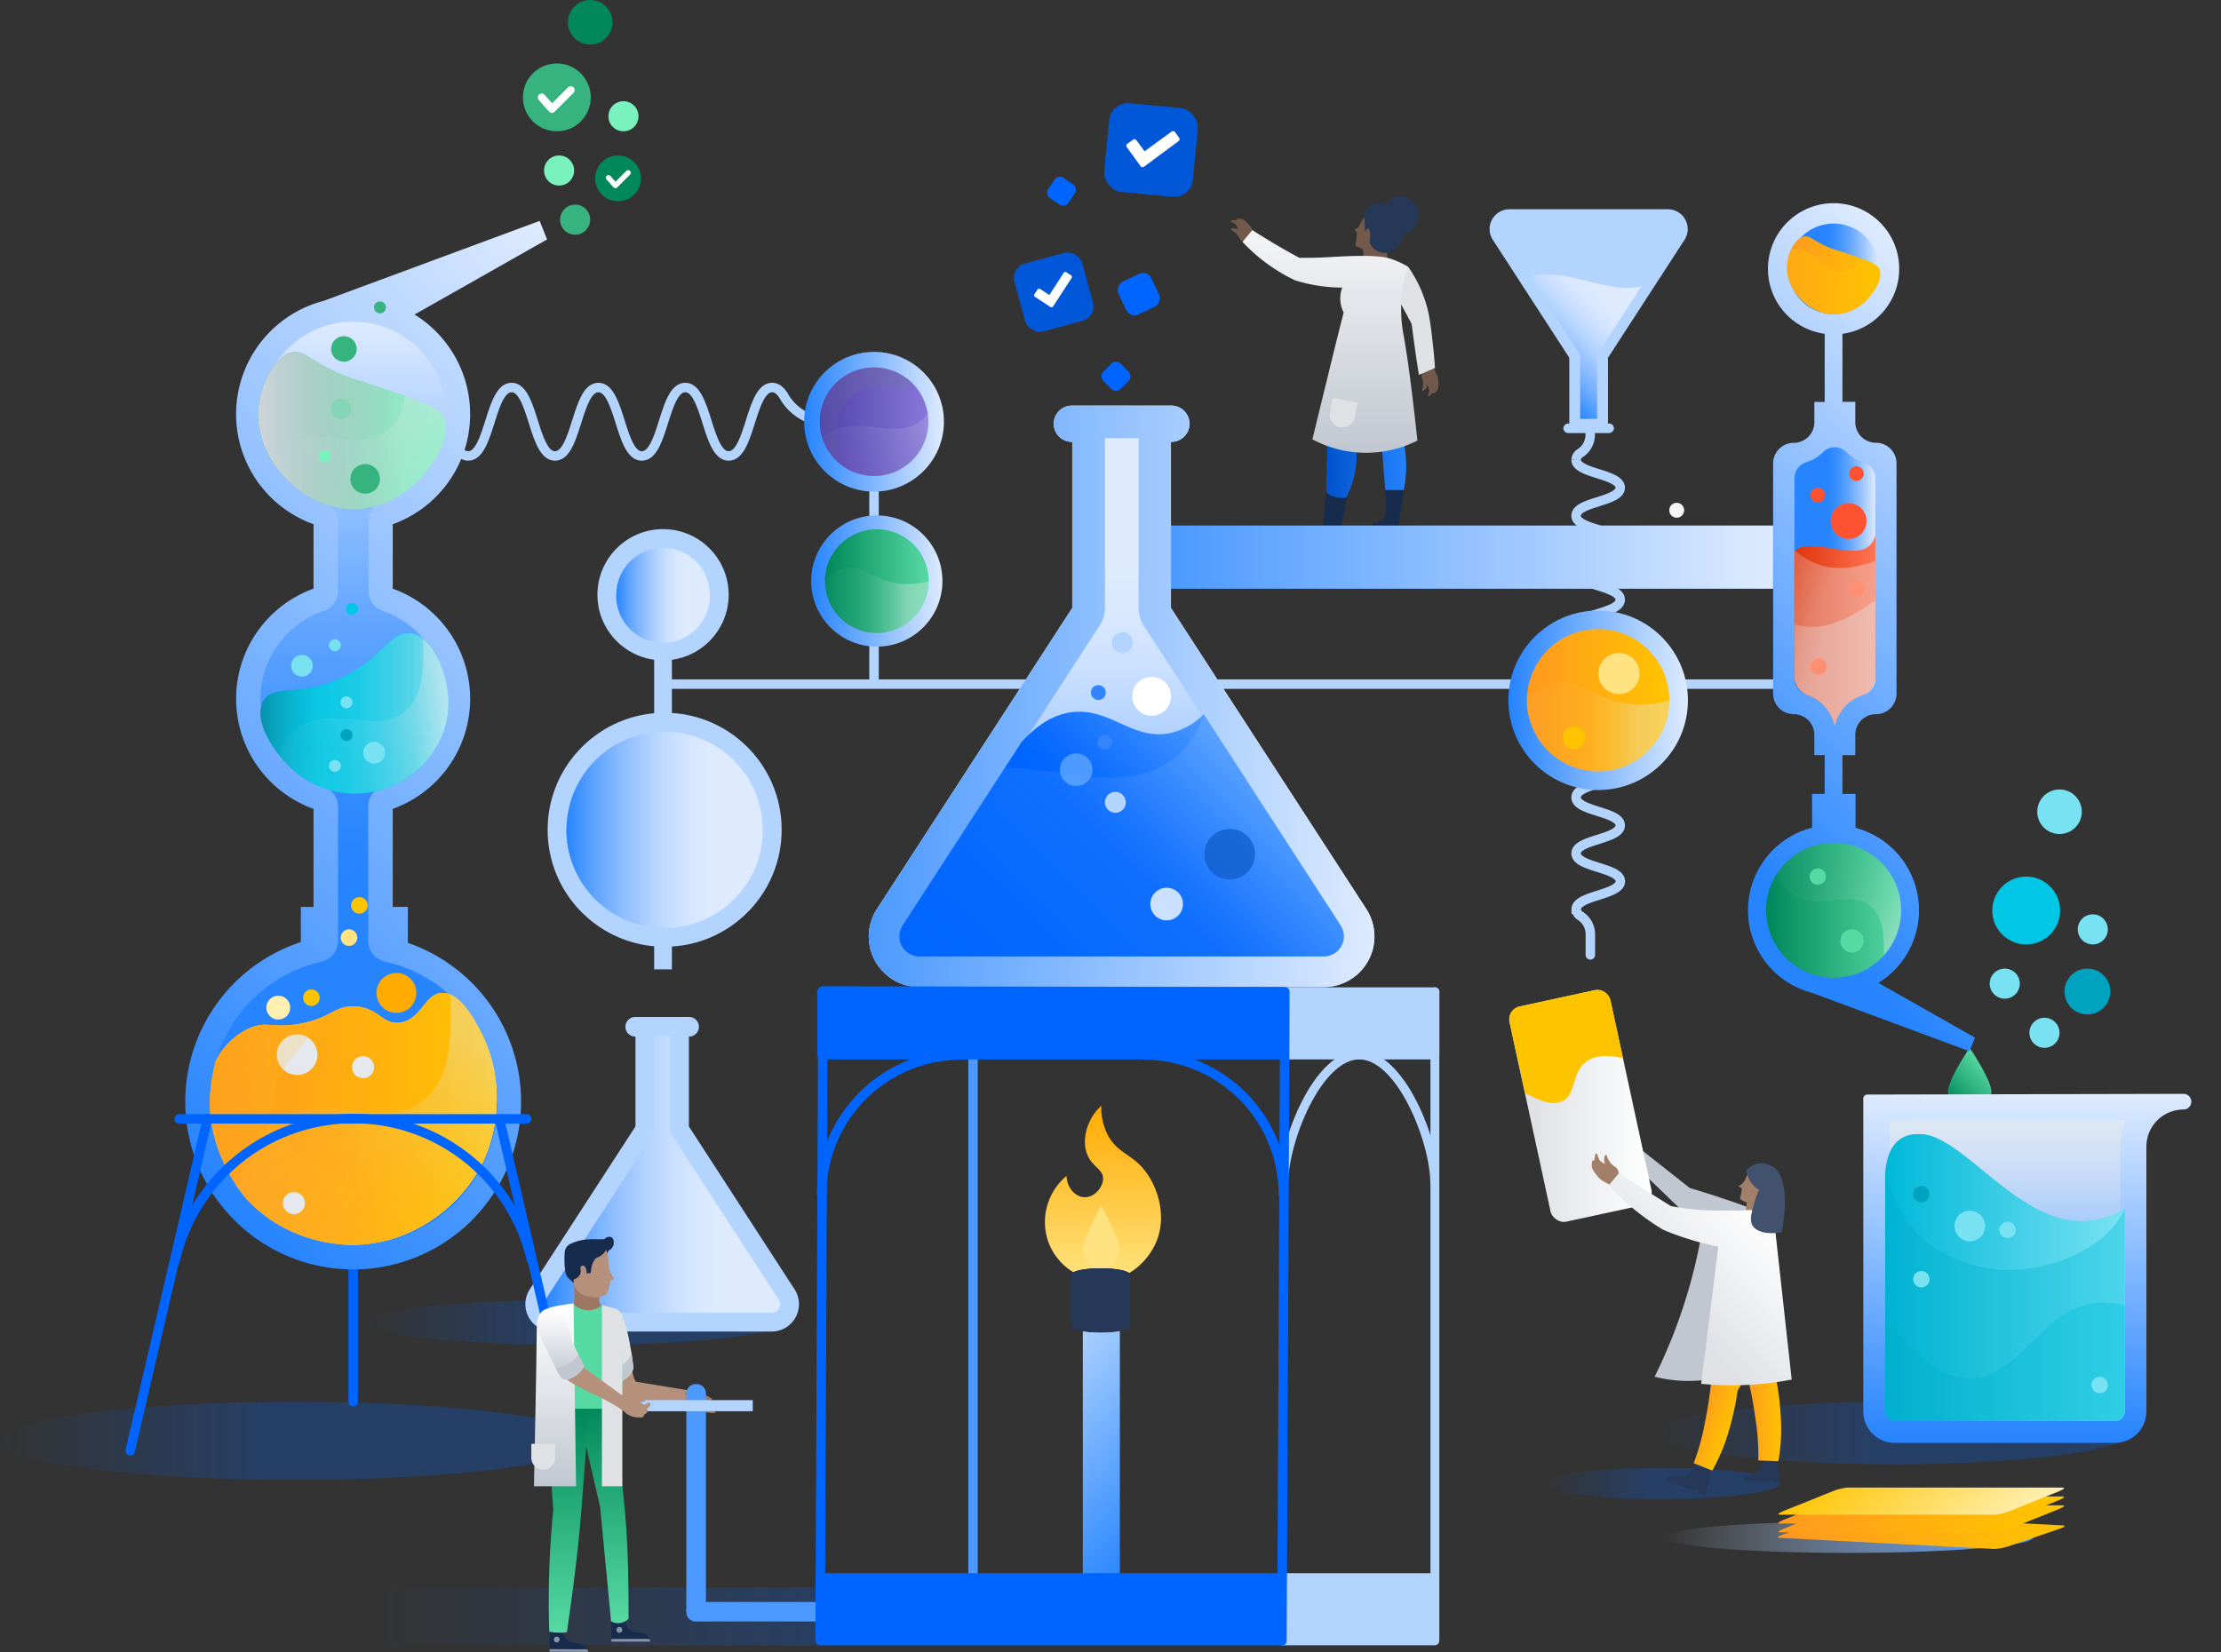 <svg xmlns="http://www.w3.org/2000/svg" xmlns:xlink="http://www.w3.org/1999/xlink" viewBox="0 0 598.99 445.65"><rect x="0" y="0" width="598.99" height="445.65" fill="#333333" stroke="none"/><defs><style>.cls-1{fill:url(#New_Gradient_Swatch_17);}.cls-2{fill:url(#New_Gradient_Swatch_12);}.cls-3{fill:url(#New_Gradient_Swatch_1);}.cls-4{fill:#172b4d;}.cls-5{fill:url(#linear-gradient);}.cls-6{fill:url(#New_Gradient_Swatch_7);}.cls-7{fill:url(#linear-gradient-2);}.cls-8{fill:url(#linear-gradient-3);}.cls-9{fill:url(#New_Gradient_Swatch_5);}.cls-10{fill:url(#New_Gradient_Swatch_8);}.cls-11{fill:url(#linear-gradient-4);}.cls-12{isolation:isolate;}.cls-13{fill:url(#linear-gradient-5);}.cls-14{fill:url(#New_Gradient_Swatch_5-2);}.cls-15{fill:#72594b;}.cls-16{fill:#dfe1e5;}.cls-17{fill:url(#New_Gradient_Swatch_14);}.cls-18{fill:url(#linear-gradient-6);}.cls-19{fill:#253858;}.cls-101,.cls-102,.cls-120,.cls-20,.cls-22,.cls-34,.cls-44{fill:none;}.cls-120,.cls-20,.cls-22,.cls-36{stroke:#b2d4ff;}.cls-101,.cls-102,.cls-20,.cls-22,.cls-34,.cls-36,.cls-44,.cls-60,.cls-61{stroke-linecap:round;}.cls-120,.cls-20{stroke-miterlimit:10;}.cls-20,.cls-34,.cls-44{stroke-width:2.55px;}.cls-21{fill:url(#New_Gradient_Swatch_8-2);}.cls-101,.cls-102,.cls-22,.cls-34,.cls-36,.cls-44,.cls-60,.cls-61{stroke-linejoin:round;}.cls-22,.cls-36,.cls-60{stroke-width:2.39px;}.cls-23,.cls-27,.cls-28,.cls-35,.cls-37{opacity:0.25;}.cls-23{fill:url(#linear-gradient-7);}.cls-24{fill:url(#linear-gradient-8);}.cls-25{fill:url(#linear-gradient-9);}.cls-26{fill:#4c9aff;}.cls-27{fill:url(#linear-gradient-10);}.cls-28{fill:url(#linear-gradient-11);}.cls-29,.cls-36{fill:#b2d4ff;}.cls-107,.cls-108,.cls-30,.cls-38,.cls-39,.cls-42,.cls-53,.cls-54,.cls-59,.cls-78,.cls-84{mix-blend-mode:multiply;}.cls-31{fill:url(#linear-gradient-12);}.cls-32{fill:url(#linear-gradient-13);}.cls-33{fill:#f4f5f7;}.cls-34{stroke:#4c9aff;}.cls-35{fill:url(#linear-gradient-14);}.cls-37{fill:url(#linear-gradient-15);}.cls-38{fill:url(#linear-gradient-16);}.cls-39{fill:url(#linear-gradient-17);}.cls-40{fill:url(#linear-gradient-18);}.cls-41,.cls-58{fill:#e5e8ec;}.cls-42{fill:url(#linear-gradient-19);}.cls-43{opacity:0.63;fill:url(#linear-gradient-20);}.cls-105,.cls-106,.cls-110,.cls-113,.cls-43,.cls-57,.cls-64,.cls-66,.cls-68,.cls-72,.cls-74,.cls-83,.cls-86,.cls-87,.cls-88,.cls-97,.cls-98{mix-blend-mode:screen;}.cls-44,.cls-60,.cls-61{stroke:#0065ff;}.cls-45{fill:url(#linear-gradient-21);}.cls-46{fill:#00875a;}.cls-47{fill:#36b37e;}.cls-48{clip-path:url(#clip-path);}.cls-49,.cls-72{fill:#ffc400;}.cls-50{fill:#ffe380;}.cls-51{fill:#79f2c0;}.cls-52{fill:url(#linear-gradient-23);}.cls-53{fill:url(#linear-gradient-24);}.cls-54{fill:url(#linear-gradient-25);}.cls-55{clip-path:url(#clip-path-2);}.cls-56{fill:url(#New_Gradient_Swatch_5-3);}.cls-105,.cls-106,.cls-110,.cls-113,.cls-57,.cls-59,.cls-64,.cls-66,.cls-68,.cls-72,.cls-74,.cls-80,.cls-83,.cls-84,.cls-86,.cls-87,.cls-88,.cls-97,.cls-98{opacity:0.37;}.cls-57{fill:url(#linear-gradient-26);}.cls-58{mix-blend-mode:soft-light;}.cls-59{fill:url(#linear-gradient-27);}.cls-103,.cls-60,.cls-61,.cls-78{fill:#0065ff;}.cls-61{stroke-width:2.39px;}.cls-62{clip-path:url(#clip-path-3);}.cls-63{fill:url(#linear-gradient-29);}.cls-64{fill:url(#linear-gradient-30);}.cls-65{clip-path:url(#clip-path-4);}.cls-67{fill:url(#linear-gradient-32);}.cls-68{fill:url(#linear-gradient-33);}.cls-69{fill:url(#linear-gradient-34);}.cls-70{fill:url(#linear-gradient-35);}.cls-71{clip-path:url(#clip-path-5);}.cls-73{clip-path:url(#clip-path-6);}.cls-74{fill:url(#linear-gradient-36);}.cls-75{fill:url(#linear-gradient-37);}.cls-76{clip-path:url(#clip-path-7);}.cls-77{fill:#0052cc;}.cls-79{fill:#deebff;}.cls-80{fill:url(#linear-gradient-39);}.cls-81{fill:url(#linear-gradient-40);}.cls-82{clip-path:url(#clip-path-8);}.cls-83{fill:url(#linear-gradient-41);}.cls-84{fill:url(#N300);}.cls-85{clip-path:url(#clip-path-9);}.cls-86{fill:url(#New_Gradient_Swatch_12-4);}.cls-87{fill:url(#New_Gradient_Swatch_12-5);}.cls-114,.cls-88{fill:#57d9a3;}.cls-89{fill:#fff0b2;}.cls-90{fill:#ffab00;}.cls-91{fill:#79e2f2;}.cls-92{fill:#3384ff;}.cls-93{fill:#00c7e5;}.cls-94{fill:#00a3bf;}.cls-95{fill:url(#linear-gradient-42);}.cls-96{clip-path:url(#clip-path-10);}.cls-97{fill:url(#linear-gradient-43);}.cls-98{fill:url(#linear-gradient-44);}.cls-99{fill:#ff5230;}.cls-100{fill:#fff;}.cls-101,.cls-102{stroke:#fff;}.cls-101{stroke-width:2.1px;}.cls-102{stroke-width:1.42px;}.cls-104{fill:#0057d8;}.cls-105{fill:url(#New_Gradient_Swatch_11);}.cls-106{fill:url(#New_Gradient_Swatch_11-2);}.cls-107{fill:url(#linear-gradient-45);}.cls-108{fill:url(#linear-gradient-46);}.cls-109{fill:url(#New_Gradient_Swatch_8-4);}.cls-110{fill:url(#linear-gradient-47);}.cls-111{fill:url(#linear-gradient-48);}.cls-112{fill:url(#New_Gradient_Swatch_5-5);}.cls-113{fill:url(#linear-gradient-49);}.cls-115{fill:#ff8f73;}.cls-116{fill:url(#linear-gradient-50);}.cls-117{fill:#b5917c;}.cls-118{fill:#c1c7d0;}.cls-119{fill:url(#linear-gradient-51);}.cls-120{stroke-width:3px;}.cls-121{clip-path:url(#clip-path-12);}.cls-122{fill:#8993a4;}.cls-123{fill:#9c7761;}.cls-124{clip-path:url(#clip-path-13);}.cls-125{fill:url(#linear-gradient-52);}.cls-126{fill:url(#linear-gradient-53);}.cls-127{fill:url(#linear-gradient-54);}.cls-128{fill:url(#linear-gradient-55);}.cls-129{fill:url(#New_Gradient_Swatch_5-6);}.cls-130{fill:url(#New_Gradient_Swatch_5-7);}.cls-131{fill:#a27f68;}.cls-132{fill:url(#linear-gradient-56);}.cls-133{fill:url(#linear-gradient-57);}.cls-134{fill:#42526e;}.cls-135{fill:url(#New_Gradient_Swatch_5-8);}.cls-136{fill:url(#New_Gradient_Swatch_5-9);}.cls-137{fill:url(#New_Gradient_Swatch_7-3);}</style><linearGradient id="New_Gradient_Swatch_17" x1="221.07" y1="113.77" x2="250.37" y2="113.77" gradientUnits="userSpaceOnUse"><stop offset="0" stop-color="#5243aa"/><stop offset="1" stop-color="#8777d9"/></linearGradient><linearGradient id="New_Gradient_Swatch_12" x1="508.41" y1="344.63" x2="573.03" y2="344.63" gradientUnits="userSpaceOnUse"><stop offset="0" stop-color="#00b8d9"/><stop offset="1" stop-color="#79e2f2"/></linearGradient><linearGradient id="New_Gradient_Swatch_1" x1="483.96" y1="170.16" x2="505.76" y2="170.16" gradientUnits="userSpaceOnUse"><stop offset="0" stop-color="#de350b"/><stop offset="1" stop-color="#ff7452"/></linearGradient><linearGradient id="linear-gradient" x1="95.25" y1="335.84" x2="95.25" y2="86.81" gradientUnits="userSpaceOnUse"><stop offset="0.4" stop-color="#2684ff"/><stop offset="0.46" stop-color="#2d88ff"/><stop offset="0.56" stop-color="#4294ff"/><stop offset="0.68" stop-color="#63a6ff"/><stop offset="0.81" stop-color="#92c0ff"/><stop offset="0.96" stop-color="#cde1ff"/><stop offset="1" stop-color="#deebff"/></linearGradient><linearGradient id="New_Gradient_Swatch_7" x1="56.57" y1="301.85" x2="133.94" y2="301.85" gradientUnits="userSpaceOnUse"><stop offset="0" stop-color="#ffc400"/><stop offset="1" stop-color="#fff0b2"/></linearGradient><linearGradient id="linear-gradient-2" x1="69.59" y1="116.17" x2="120.23" y2="116.17" gradientUnits="userSpaceOnUse"><stop offset="0.11" stop-color="#36b37e"/><stop offset="0.79" stop-color="#79f2c0"/></linearGradient><linearGradient id="linear-gradient-3" x1="70.17" y1="192.42" x2="120.87" y2="192.42" gradientUnits="userSpaceOnUse"><stop offset="0" stop-color="#008da6"/><stop offset="0.09" stop-color="#00a5c0"/><stop offset="0.19" stop-color="#00b8d5"/><stop offset="0.29" stop-color="#00c3e1"/><stop offset="0.38" stop-color="#00c7e5"/><stop offset="0.78" stop-color="#00c7e5"/><stop offset="0.8" stop-color="#00c7e5"/><stop offset="1" stop-color="#79e2f2"/></linearGradient><linearGradient id="New_Gradient_Swatch_5" x1="481.89" y1="74.27" x2="507.12" y2="74.27" gradientUnits="userSpaceOnUse"><stop offset="0" stop-color="#ff991f"/><stop offset="1" stop-color="#ffc400"/></linearGradient><linearGradient id="New_Gradient_Swatch_8" x1="476.3" y1="245.56" x2="512.72" y2="245.56" gradientUnits="userSpaceOnUse"><stop offset="0" stop-color="#00875a"/><stop offset="1" stop-color="#57d9a3"/></linearGradient><linearGradient id="linear-gradient-4" x1="267.06" y1="279.43" x2="339.21" y2="207.28" gradientUnits="userSpaceOnUse"><stop offset="0.59" stop-color="#0065ff"/><stop offset="0.68" stop-color="#0c6dff"/><stop offset="0.85" stop-color="#2c84ff"/><stop offset="1" stop-color="#4c9aff"/></linearGradient><linearGradient id="linear-gradient-5" x1="448.52" y1="414.7" x2="548.38" y2="414.7" gradientUnits="userSpaceOnUse"><stop offset="0" stop-color="#deebff" stop-opacity="0"/><stop offset="1" stop-color="#4c9aff"/></linearGradient><linearGradient id="New_Gradient_Swatch_5-2" x1="473.41" y1="426.17" x2="508" y2="391.59" gradientTransform="matrix(1, 0.05, -1.88, 0.65, 797.24, 124.21)" xlink:href="#New_Gradient_Swatch_5"/><linearGradient id="New_Gradient_Swatch_14" x1="357.67" y1="111.79" x2="379.72" y2="111.79" gradientUnits="userSpaceOnUse"><stop offset="0" stop-color="#0052cc"/><stop offset="1" stop-color="#2684ff"/></linearGradient><linearGradient id="linear-gradient-6" x1="358.69" y1="122.14" x2="358.69" y2="62.11" gradientUnits="userSpaceOnUse"><stop offset="0" stop-color="#c1c7d0"/><stop offset="1" stop-color="#f4f5f7"/></linearGradient><linearGradient id="New_Gradient_Swatch_8-2" x1="526.16" y1="297.77" x2="536.23" y2="287.7" xlink:href="#New_Gradient_Swatch_8"/><linearGradient id="linear-gradient-7" x1="101.68" y1="436.06" x2="386.98" y2="436.06" gradientUnits="userSpaceOnUse"><stop offset="0" stop-color="#0065ff" stop-opacity="0"/><stop offset="0.45" stop-color="#0065ff"/></linearGradient><linearGradient id="linear-gradient-8" x1="275.99" y1="370.14" x2="318.07" y2="412.22" gradientUnits="userSpaceOnUse"><stop offset="0" stop-color="#b2d4ff"/><stop offset="1" stop-color="#2684ff"/></linearGradient><linearGradient id="linear-gradient-9" x1="447.39" y1="230.98" x2="562.7" y2="115.68" gradientUnits="userSpaceOnUse"><stop offset="0.09" stop-color="#2684ff"/><stop offset="1" stop-color="#deebff"/></linearGradient><linearGradient id="linear-gradient-10" x1="447.04" y1="386.57" x2="574.49" y2="386.57" xlink:href="#linear-gradient-7"/><linearGradient id="linear-gradient-11" x1="416.23" y1="400.19" x2="479.95" y2="400.19" xlink:href="#linear-gradient-7"/><linearGradient id="linear-gradient-12" x1="414.33" y1="101.2" x2="440.52" y2="75" gradientUnits="userSpaceOnUse"><stop offset="0" stop-color="#2684ff"/><stop offset="0.02" stop-color="#308aff"/><stop offset="0.16" stop-color="#65a7ff"/><stop offset="0.3" stop-color="#90bfff"/><stop offset="0.43" stop-color="#b2d2ff"/><stop offset="0.55" stop-color="#cae0ff"/><stop offset="0.66" stop-color="#d9e8ff"/><stop offset="0.75" stop-color="#deebff"/></linearGradient><linearGradient id="linear-gradient-13" x1="315.71" y1="150.3" x2="478.21" y2="150.3" gradientUnits="userSpaceOnUse"><stop offset="0" stop-color="#4c9aff"/><stop offset="1" stop-color="#deebff"/></linearGradient><linearGradient id="linear-gradient-14" x1="98.77" y1="356.74" x2="210.95" y2="356.74" xlink:href="#linear-gradient-7"/><linearGradient id="linear-gradient-15" x1="0" y1="388.67" x2="159.23" y2="388.67" xlink:href="#linear-gradient-7"/><linearGradient id="linear-gradient-16" x1="152.79" y1="223.84" x2="205.7" y2="223.84" xlink:href="#linear-gradient-12"/><linearGradient id="linear-gradient-17" x1="166.22" y1="160.44" x2="191.41" y2="160.44" xlink:href="#linear-gradient-12"/><linearGradient id="linear-gradient-18" x1="297.46" y1="345.43" x2="297.46" y2="298.28" gradientUnits="userSpaceOnUse"><stop offset="0" stop-color="#ffe380"/><stop offset="1" stop-color="#ffab00"/></linearGradient><linearGradient id="linear-gradient-19" x1="546.76" y1="389.19" x2="546.76" y2="295.08" gradientUnits="userSpaceOnUse"><stop offset="0" stop-color="#2684ff"/><stop offset="1" stop-color="#deebff"/></linearGradient><linearGradient id="linear-gradient-20" x1="541.5" y1="382.14" x2="541.5" y2="302.15" gradientUnits="userSpaceOnUse"><stop offset="0.57" stop-color="#e5e8ec" stop-opacity="0.1"/><stop offset="1" stop-color="#e5e8ec"/></linearGradient><linearGradient id="linear-gradient-21" x1="21.73" y1="287.66" x2="197.68" y2="111.7" xlink:href="#linear-gradient-19"/><clipPath id="clip-path"><path id="_Clipping_Path_" data-name="&lt;Clipping Path&gt;" class="cls-5" d="M92.8,335.76a38.68,38.68,0,0,1-6.68-76.19l.68-.17a5.7,5.7,0,0,0,4.36-5.54V217.58a5.7,5.7,0,0,0-3.77-5.36,25.55,25.55,0,0,1-16.21-17A25,25,0,0,1,86.8,165l.63-.23a5.64,5.64,0,0,0,3.73-5.3V140.75a5.64,5.64,0,0,0-3.73-5.3l-.1,0a25.46,25.46,0,0,1-16.88-20.79A25,25,0,0,1,89,87.54a25.95,25.95,0,0,1,19.4,2.91,24.86,24.86,0,0,1,11.82,22.88c-.63,10.09-7.59,18.69-17.1,22.11h0a5.64,5.64,0,0,0-3.73,5.3v18.72a5.64,5.64,0,0,0,3.73,5.3l0,0a25.57,25.57,0,0,1,16.55,18.47,25,25,0,0,1-16,28.74l-.59.21a5.7,5.7,0,0,0-3.77,5.36v36.28a5.7,5.7,0,0,0,4.36,5.54l.68.17A38.68,38.68,0,0,1,92.8,335.76Z"/></clipPath><linearGradient id="linear-gradient-23" x1="234.28" y1="187.84" x2="370.7" y2="187.84" xlink:href="#linear-gradient-13"/><linearGradient id="linear-gradient-24" x1="146.78" y1="316.78" x2="210.39" y2="316.78" xlink:href="#linear-gradient-12"/><linearGradient id="linear-gradient-25" x1="146.78" y1="339.67" x2="210.39" y2="339.67" xlink:href="#linear-gradient-12"/><clipPath id="clip-path-2"><path id="_Clipping_Path_2" data-name="&lt;Clipping Path&gt;" class="cls-6" d="M95.25,335.84c-2.17,0-17.76-.09-29-12.7,0,0-9.74-10.91-9.66-26a47,47,0,0,1,1.61-11h0a18.88,18.88,0,0,1,9.08-8.77c4.69-2,5.89,0,12.94-1.08,9.19-1.46,10.16-5.44,16.17-4.74s6.88,4.89,11.43,4.31c5.81-.73,6.68-7.86,11.43-8,4.93-.12,8.84,7.45,10.56,10.78a39,39,0,0,1,4.16,18.52,40.77,40.77,0,0,1-3.31,15.48C125.25,324.59,111.85,335.67,95.25,335.84Z"/></clipPath><linearGradient id="New_Gradient_Swatch_5-3" x1="56.57" y1="301.85" x2="133.94" y2="301.85" xlink:href="#New_Gradient_Swatch_5"/><linearGradient id="linear-gradient-26" x1="78.31" y1="350.16" x2="153.51" y2="274.97" gradientUnits="userSpaceOnUse"><stop offset="0.23" stop-color="#e5e8ec" stop-opacity="0.1"/><stop offset="0.31" stop-color="#e5e8ec" stop-opacity="0.12"/><stop offset="0.38" stop-color="#e5e8ec" stop-opacity="0.17"/><stop offset="0.46" stop-color="#e5e8ec" stop-opacity="0.25"/><stop offset="0.54" stop-color="#e5e8ec" stop-opacity="0.38"/><stop offset="0.61" stop-color="#e5e8ec" stop-opacity="0.53"/><stop offset="0.69" stop-color="#e5e8ec" stop-opacity="0.72"/><stop offset="0.77" stop-color="#e5e8ec" stop-opacity="0.94"/><stop offset="0.78" stop-color="#e5e8ec"/></linearGradient><linearGradient id="linear-gradient-27" x1="-4988.06" y1="-2629.15" x2="-4988.06" y2="-2529.96" gradientTransform="translate(-4785.74 3112.33) rotate(122.51)" gradientUnits="userSpaceOnUse"><stop offset="0" stop-color="#ffd740" stop-opacity="0"/><stop offset="1" stop-color="#ffab00"/></linearGradient><clipPath id="clip-path-3"><path id="_Clipping_Path_3" data-name="&lt;Clipping Path&gt;" class="cls-7" d="M94.57,137.33c9.41.31,16-5.57,17.43-6.89,4.31-4,10.26-12.5,7.55-18.08-1.19-2.44-6.86-4.4-18.16-8.22-5.85-2-6-1.79-8.93-3C83.63,97.44,82.22,94.59,79.08,95c-5.18.74-9.59,9.63-9.48,17.31C69.77,124.53,81.37,136.9,94.57,137.33Z"/></clipPath><linearGradient id="linear-gradient-29" x1="69.59" y1="116.17" x2="120.23" y2="116.17" gradientUnits="userSpaceOnUse"><stop offset="0" stop-color="#cfd4db"/><stop offset="1" stop-color="#cfd4db" stop-opacity="0.1"/></linearGradient><linearGradient id="linear-gradient-30" x1="78.95" y1="154.25" x2="132.5" y2="100.69" xlink:href="#linear-gradient-26"/><clipPath id="clip-path-4"><path id="_Clipping_Path_4" data-name="&lt;Clipping Path&gt;" class="cls-8" d="M95.89,214.11A25.91,25.91,0,0,1,79,207.75c-5-4.47-10.88-13.39-8-18.61,2.68-4.92,10.25-.86,21.64-6.58,10.91-5.48,12.77-12.64,18.19-11.76,6,1,9.94,10.91,10.12,18.34.23,9.54-5.66,16-7.07,17.39A25.74,25.74,0,0,1,95.89,214.11Z"/></clipPath><linearGradient id="linear-gradient-32" x1="70.23" y1="192.42" x2="120.88" y2="192.42" xlink:href="#linear-gradient-26"/><linearGradient id="linear-gradient-33" x1="83.41" y1="230.15" x2="136.97" y2="176.6" xlink:href="#linear-gradient-26"/><linearGradient id="linear-gradient-34" x1="218.77" y1="156.74" x2="254.17" y2="156.74" xlink:href="#linear-gradient-19"/><linearGradient id="linear-gradient-35" x1="482.29" y1="72.53" x2="506.73" y2="72.53" gradientTransform="translate(0)" xlink:href="#linear-gradient"/><clipPath id="clip-path-5"><path id="_Clipping_Path_5" data-name="&lt;Clipping Path&gt;" class="cls-9" d="M494.34,84.81A12.6,12.6,0,0,0,503,81.38c2.15-2,5.11-6.23,3.76-9-.59-1.22-3.42-2.19-9-4.1-2.91-1-3-.89-4.45-1.5-4.4-1.83-5.1-3.25-6.67-3-2.58.37-4.78,4.8-4.72,8.63C482,78.43,487.76,84.6,494.34,84.81Z"/></clipPath><clipPath id="clip-path-6"><path id="_Clipping_Path_6" data-name="&lt;Clipping Path&gt;" class="cls-10" d="M494.51,227.35a18.21,18.21,0,1,0,18.21,18.21A18.23,18.23,0,0,0,494.51,227.35Z"/></clipPath><linearGradient id="linear-gradient-36" x1="488.72" y1="180.4" x2="527.76" y2="141.35" gradientTransform="matrix(1, 0, 0, -1, -3.06, 396.99)" gradientUnits="userSpaceOnUse"><stop offset="0.29" stop-color="#e5e8ec" stop-opacity="0.1"/><stop offset="0.35" stop-color="#e5e8ec" stop-opacity="0.12"/><stop offset="0.42" stop-color="#e5e8ec" stop-opacity="0.17"/><stop offset="0.49" stop-color="#e5e8ec" stop-opacity="0.25"/><stop offset="0.56" stop-color="#e5e8ec" stop-opacity="0.38"/><stop offset="0.63" stop-color="#e5e8ec" stop-opacity="0.53"/><stop offset="0.7" stop-color="#e5e8ec" stop-opacity="0.72"/><stop offset="0.77" stop-color="#e5e8ec" stop-opacity="0.94"/><stop offset="0.78" stop-color="#e5e8ec"/></linearGradient><linearGradient id="linear-gradient-37" x1="302.49" y1="257.49" x2="302.49" y2="118.2" xlink:href="#linear-gradient-12"/><clipPath id="clip-path-7"><path class="cls-11" d="M361.59,249.68l-36.94-57a18.68,18.68,0,0,1-9,5.07c-10,2.11-16.18-6.73-26.24-5.67-3.52.37-8.41,2-13.91,8.11l-32.07,49.45a5.43,5.43,0,0,0,4.55,8.38H357a5.43,5.43,0,0,0,4.55-8.38Z"/></clipPath><linearGradient id="linear-gradient-39" x1="93.24" y1="226.91" x2="198.13" y2="122.03" gradientTransform="matrix(1.09, 0.04, -0.04, 1, 164.22, 47.65)" gradientUnits="userSpaceOnUse"><stop offset="0" stop-color="#2684ff" stop-opacity="0"/><stop offset="1" stop-color="#b2d4ff"/></linearGradient><linearGradient id="linear-gradient-40" x1="216.87" y1="113.77" x2="254.57" y2="113.77" xlink:href="#linear-gradient-19"/><clipPath id="clip-path-8"><path id="_Clipping_Path_7" data-name="&lt;Clipping Path&gt;" class="cls-1" d="M235.72,128.41a14.65,14.65,0,1,1,14.65-14.65A14.66,14.66,0,0,1,235.72,128.41Z"/></clipPath><linearGradient id="linear-gradient-41" x1="225.32" y1="147.81" x2="273.71" y2="99.42" xlink:href="#linear-gradient-26"/><linearGradient id="N300" x1="-6569.38" y1="-195.67" x2="-6520.99" y2="-244.06" gradientTransform="translate(-6309.5 499.52) rotate(174.55)" gradientUnits="userSpaceOnUse"><stop offset="0" stop-color="#6c798f"/><stop offset="1" stop-color="#6c798f" stop-opacity="0.1"/></linearGradient><clipPath id="clip-path-9"><path id="_Clipping_Path_8" data-name="&lt;Clipping Path&gt;" class="cls-2" d="M570.43,383.32a2.61,2.61,0,0,0,2.6-2.6V326.05a23,23,0,0,1-11.55,3.39c-18.08.11-32.71-24-44.18-23.49-1.72.08-8.88,0-8.88,12.41,0,0,0,62.35,0,62.35a2.61,2.61,0,0,0,2.6,2.6Z"/></clipPath><linearGradient id="New_Gradient_Swatch_12-4" x1="492.3" y1="348.09" x2="598.99" y2="348.09" xlink:href="#New_Gradient_Swatch_12"/><linearGradient id="New_Gradient_Swatch_12-5" x1="488.71" y1="383.32" x2="593.78" y2="383.32" xlink:href="#New_Gradient_Swatch_12"/><linearGradient id="linear-gradient-42" x1="483.96" y1="156.06" x2="505.76" y2="156.06" xlink:href="#linear-gradient"/><clipPath id="clip-path-10"><path id="_Clipping_Path_9" data-name="&lt;Clipping Path&gt;" class="cls-3" d="M485.41,147.73a5.43,5.43,0,0,0-1.45,1.09v33.68a5.4,5.4,0,0,0,3.61,5.07,11.35,11.35,0,0,1,7.27,8.36,11.35,11.35,0,0,1,7.31-8.36,5.4,5.4,0,0,0,3.62-5.08V144.4C503.54,152.78,491.78,145.6,485.41,147.73Z"/></clipPath><linearGradient id="linear-gradient-43" x1="-4605.27" y1="898.88" x2="-4518.13" y2="811.74" gradientTransform="matrix(-0.96, 0.27, 0.27, 0.96, -4132.84, 555.8)" gradientUnits="userSpaceOnUse"><stop offset="0.34" stop-color="#e5e8ec"/><stop offset="0.35" stop-color="#e5e8ec" stop-opacity="0.94"/><stop offset="0.41" stop-color="#e5e8ec" stop-opacity="0.72"/><stop offset="0.46" stop-color="#e5e8ec" stop-opacity="0.53"/><stop offset="0.51" stop-color="#e5e8ec" stop-opacity="0.38"/><stop offset="0.56" stop-color="#e5e8ec" stop-opacity="0.25"/><stop offset="0.61" stop-color="#e5e8ec" stop-opacity="0.17"/><stop offset="0.66" stop-color="#e5e8ec" stop-opacity="0.12"/><stop offset="0.71" stop-color="#e5e8ec" stop-opacity="0.1"/></linearGradient><linearGradient id="linear-gradient-44" x1="-4416.1" y1="1449.97" x2="-4328.96" y2="1362.83" gradientTransform="matrix(-0.88, 0.47, 0.47, 0.88, -4027.53, 1001.57)" gradientUnits="userSpaceOnUse"><stop offset="0.45" stop-color="#e5e8ec"/><stop offset="0.46" stop-color="#e5e8ec" stop-opacity="0.94"/><stop offset="0.5" stop-color="#e5e8ec" stop-opacity="0.72"/><stop offset="0.53" stop-color="#e5e8ec" stop-opacity="0.53"/><stop offset="0.57" stop-color="#e5e8ec" stop-opacity="0.38"/><stop offset="0.61" stop-color="#e5e8ec" stop-opacity="0.25"/><stop offset="0.64" stop-color="#e5e8ec" stop-opacity="0.17"/><stop offset="0.68" stop-color="#e5e8ec" stop-opacity="0.12"/><stop offset="0.71" stop-color="#e5e8ec" stop-opacity="0.1"/></linearGradient><linearGradient id="New_Gradient_Swatch_11" x1="492.3" y1="348.09" x2="598.99" y2="348.09" gradientUnits="userSpaceOnUse"><stop offset="0" stop-color="#00a3bf"/><stop offset="1" stop-color="#00c7e5"/></linearGradient><linearGradient id="New_Gradient_Swatch_11-2" x1="488.71" y1="383.32" x2="593.78" y2="383.32" xlink:href="#New_Gradient_Swatch_11"/><linearGradient id="linear-gradient-45" x1="152.79" y1="234.63" x2="205.7" y2="234.63" xlink:href="#linear-gradient-12"/><linearGradient id="linear-gradient-46" x1="166.22" y1="165.14" x2="191.41" y2="165.14" xlink:href="#linear-gradient-12"/><linearGradient id="New_Gradient_Swatch_8-4" x1="222.43" y1="156.74" x2="250.51" y2="156.74" xlink:href="#New_Gradient_Swatch_8"/><linearGradient id="linear-gradient-47" x1="222.43" y1="161.97" x2="250.51" y2="161.97" gradientTransform="matrix(1, 0, 0, 1, 0, 0)" xlink:href="#linear-gradient-36"/><linearGradient id="linear-gradient-48" x1="406.8" y1="188.91" x2="455.22" y2="188.91" xlink:href="#linear-gradient-19"/><linearGradient id="New_Gradient_Swatch_5-5" x1="411.81" y1="188.91" x2="450.21" y2="188.91" xlink:href="#New_Gradient_Swatch_5"/><linearGradient id="linear-gradient-49" x1="411.81" y1="196.07" x2="450.21" y2="196.07" gradientTransform="matrix(1, 0, 0, 1, 0, 0)" xlink:href="#linear-gradient-36"/><linearGradient id="linear-gradient-50" x1="12683.91" y1="388.98" x2="12692.2" y2="388.98" gradientTransform="matrix(0.82, 0.57, -0.57, 0.82, -9968.46, -7233.95)" gradientUnits="userSpaceOnUse"><stop offset="0" stop-color="#b5917c"/><stop offset="1" stop-color="#9c7761"/></linearGradient><linearGradient id="linear-gradient-51" x1="12682.48" y1="387.59" x2="12689.38" y2="387.59" xlink:href="#linear-gradient-50"/><clipPath id="clip-path-12"><path id="_Clipping_Path_11" data-name="&lt;Clipping Path&gt;" class="cls-4" d="M158.63,445.65l-10.42,0,0-6.62,3.39.87a4.43,4.43,0,0,0,1.83,2.78c1.53,1,3.21.22,4.39,1.4A3,3,0,0,1,158.63,445.65Z"/></clipPath><clipPath id="clip-path-13"><path id="_Clipping_Path_12" data-name="&lt;Clipping Path&gt;" class="cls-4" d="M175.38,442.85H164.87v-6.68l3.42.86a4.47,4.47,0,0,0,1.85,2.8c1.55,1,3.24.21,4.43,1.4A3,3,0,0,1,175.38,442.85Z"/></clipPath><linearGradient id="linear-gradient-52" x1="162.62" y1="437.87" x2="162.62" y2="378.16" gradientUnits="userSpaceOnUse"><stop offset="0" stop-color="#57d9a3"/><stop offset="1" stop-color="#00875a"/></linearGradient><linearGradient id="linear-gradient-53" x1="153.43" y1="440.44" x2="153.43" y2="380.02" xlink:href="#linear-gradient-52"/><linearGradient id="linear-gradient-54" x1="149.73" y1="400.94" x2="149.73" y2="351.62" gradientUnits="userSpaceOnUse"><stop offset="0" stop-color="#c1c7d0"/><stop offset="1" stop-color="#fff"/></linearGradient><linearGradient id="linear-gradient-55" x1="151.17" y1="371.72" x2="151.17" y2="353.56" xlink:href="#linear-gradient-54"/><linearGradient id="New_Gradient_Swatch_5-6" x1="470.45" y1="370.64" x2="480.88" y2="370.64" xlink:href="#New_Gradient_Swatch_5"/><linearGradient id="New_Gradient_Swatch_5-7" x1="461.08" y1="370.65" x2="471.51" y2="370.65" gradientTransform="translate(149.47 -131.49) rotate(19.44)" xlink:href="#New_Gradient_Swatch_5"/><linearGradient id="linear-gradient-56" x1="407.04" y1="298.33" x2="445.48" y2="298.33" gradientTransform="translate(72.75 -83.42) rotate(12.21)" gradientUnits="userSpaceOnUse"><stop offset="0.17" stop-color="#dfe1e5"/><stop offset="0.99" stop-color="#fff"/></linearGradient><linearGradient id="linear-gradient-57" x1="444.87" y1="359.31" x2="476.62" y2="327.57" gradientTransform="matrix(1, 0, 0, 1, 0, 0)" xlink:href="#linear-gradient-56"/><linearGradient id="New_Gradient_Swatch_5-8" x1="461.4" y1="419.09" x2="495.99" y2="384.51" gradientTransform="matrix(1, 0, -1.85, 0.74, 781.02, 109.7)" xlink:href="#New_Gradient_Swatch_5"/><linearGradient id="New_Gradient_Swatch_5-9" x1="467.37" y1="422.32" x2="501.95" y2="387.74" gradientTransform="matrix(1, 0, -1.85, 0.74, 781.02, 109.7)" xlink:href="#New_Gradient_Swatch_5"/><linearGradient id="New_Gradient_Swatch_7-3" x1="455.44" y1="415.86" x2="490.02" y2="381.28" gradientTransform="matrix(1, 0, -1.85, 0.74, 781.02, 109.7)" xlink:href="#New_Gradient_Swatch_7"/></defs><title>Laboratory</title><g class="cls-12"><g id="Layer_2" data-name="Layer 2"><g id="Layer_1-2" data-name="Layer 1"><ellipse class="cls-13" cx="498.45" cy="414.7" rx="49.93" ry="4.21"/><path class="cls-14" d="M537.88,417.85l-58-3c-.82,0-.23-.5,1.31-1l13-4.46a15.12,15.12,0,0,1,4.27-.88l58,3c.82,0,.23.5-1.31,1l-13,4.46A15.12,15.12,0,0,1,537.88,417.85Z"/><path class="cls-15" d="M386.37,99.48c-.35-.42-1.28-.14-1.79.17a2.42,2.42,0,0,0-1.11,1.52c-.17.84.31,1.08.34,2.27s-.41,1.84-.2,2,.67-.27,1-.72c.58-.83.19-1.35.68-2.33.39-.79.79-.74,1.07-1.6C386.43,100.49,386.65,99.83,386.37,99.48Z"/><path class="cls-15" d="M383.67,101.74s1.88,2.75,1.79,3.62-.51,1.35-.22,1.57,1-.91,1.19-.92.36.25.62-.05a3.22,3.22,0,0,0,.76-1.08,8.06,8.06,0,0,0-.11-3.36c-.33-.72-.93-2.26-1.68-2.65s-2.19,2.18-2.19,2.18Z"/><path class="cls-15" d="M338.09,64c.06.55-.79,1-1.37,1.16a2.42,2.42,0,0,1-1.87-.26c-.72-.46-.56-1-1.39-1.82s-1.61-1-1.56-1.24.66-.29,1.2-.21c1,.16,1.1.8,2.14,1.13.84.26,1.08,0,1.89.34C337.41,63.23,338,63.53,338.09,64Z"/><path class="cls-15" d="M334.59,64.34s-.67-3.26-1.36-3.81S331.91,60,332,59.6s1.32-.05,1.49-.21.07-.43.47-.41a3.22,3.22,0,0,1,1.3.2,8.06,8.06,0,0,1,2.33,2.42c.29.74,1,2.24.74,3.05s-3.09.05-3.09.05Z"/><path class="cls-15" d="M367.24,66.05c-.15.53.37.92.41,2.13a4.68,4.68,0,0,1-.41,2c3.2,1.23,5.92,1.34,6.62.23a4.05,4.05,0,0,0,.23-2.14,4.63,4.63,0,0,0-.51-2.5C372.29,63.94,367.65,64.64,367.24,66.05Z"/><path class="cls-16" d="M387,99.29l-4.33,1.84q-.66-4.1-1.25-8.35-.37-2.72-.7-5.38l-6.33-11.83L379.8,72a34.68,34.68,0,0,1,5.38,12.1c.55,2.49.9,5.55,1.23,8.5C386.72,95.38,386.91,97.68,387,99.29Z"/><path id="_Clipping_Path_13" data-name="&lt;Clipping Path&gt;" class="cls-17" d="M377.65,90.34a9.46,9.46,0,0,0-.52-1.17,10.64,10.64,0,0,0-.83-1.31c-.29.06-.75.14-1.34.21s-.91.06-1.11.07c-1.21.07-3.55.17-10,.21a12.2,12.2,0,0,0-1.08,1.32,11.85,11.85,0,0,0-2,4.85c-2.55,13.93-2.67,19.2-2.67,19.2s-.32,9.71-.4,20.25a2.8,2.8,0,0,0,.63.94,3.13,3.13,0,0,0,2.22.81,3.57,3.57,0,0,0,2.1-.72,25.85,25.85,0,0,0,2.36-5.78,23.73,23.73,0,0,0,.84-6,23.45,23.45,0,0,0-.66-5.74,49.55,49.55,0,0,1,6.57-13.31q.35,8,.92,16.22.42,6,.93,11.82a4.47,4.47,0,0,0,4.93.13A31.44,31.44,0,0,0,379,122a31,31,0,0,0-1.08-5.17c.39-1.62.75-3.38,1-5.27.27-1.68.45-3.28.58-4.78,0,0,.69-8-.6-12.72C378.66,93.06,377.94,91.13,377.65,90.34Z"/><path class="cls-4" d="M357.68,132.91a6.81,6.81,0,0,0,3,1.28,7.92,7.92,0,0,0,2.68,0c-.39,2.11-.8,3.81-1.1,5A23.92,23.92,0,0,0,361,146c0,.56,0,1,.06,1.31l-2.88.24-.52-.4-.73.48-7.31.64c-.46,0-.81-.3-.7-.67h0l2.85-1c3-1.05,5-3.4,5.17-6,.13-1.76.28-3.7.44-5.09Q357.51,134.17,357.68,132.91Z"/><path id="_Clipping_Path_14" data-name="&lt;Clipping Path&gt;" class="cls-18" d="M379.8,72a22.16,22.16,0,0,0-3.42-1.71,18.74,18.74,0,0,0-1.86-.64c-3.87-1.09-13.11-.45-16.8-.25-1.66.09-4.19.19-7.33.14q-3.25-1.76-6.65-3.77-3.12-1.85-6-3.7l-2.65,3.17a47.09,47.09,0,0,0,14.15,10.37A42.81,42.81,0,0,0,362,77.58a8.17,8.17,0,0,0-.51,2.22,8.51,8.51,0,0,0,.88,4.49q-1.13,4.52-2.26,9Q357,106,353.94,118.51a30.7,30.7,0,0,0,28.33.34c-1.34-12.33-2.49-21.49-3.65-28a36.94,36.94,0,0,1-.39-12.38A34.94,34.94,0,0,1,379.8,72Z"/><path class="cls-15" d="M368.84,57.39a14.37,14.37,0,0,0-2.35,3.68c-.06.17-.08.25-.42.43s-.8.26-.71.51.59.59.65.81l-.41,2.95a.75.75,0,0,0,.47.81l.87.34,4.81,1.88c-.06-.19-1.82-5-1.8-5.27s.07-.85-.25-1-.83-2.95-1-3.32a1.41,1.41,0,0,1,0-1C368.78,57.71,368.84,57.39,368.84,57.39Z"/><path class="cls-19" d="M376.86,66.49a4.82,4.82,0,0,1-3.55,1.75c-2-.07-3.85-1.71-3.91-3.14a10.31,10.31,0,0,0,.15-2.21c-.07-.54-.27-1.32-.57-1.34s-.52.76-.72.72-.19-.9-.19-1.39c0-2.17-.45-2.28-.27-3.14a4.35,4.35,0,0,1,2.37-2.63,5.67,5.67,0,0,1,4.89.36,7.4,7.4,0,0,1,3.5,7.62A6.48,6.48,0,0,1,376.86,66.49Z"/><path class="cls-19" d="M381.16,61.66A3.62,3.62,0,0,1,378.49,63c-1.49-.05-2.89-1.28-2.94-2.36a7.74,7.74,0,0,0,.12-1.66c-.06-.41-.2-1-.43-1s-.39.57-.54.54-.14-.68-.14-1c0-1.63-.34-1.72-.21-2.36a3.27,3.27,0,0,1,1.78-2,4.26,4.26,0,0,1,3.68.27,5.56,5.56,0,0,1,2.63,5.73A4.87,4.87,0,0,1,381.16,61.66Z"/><path class="cls-16" d="M358.69,107.89h6.83a0,0,0,0,1,0,0v4a3.42,3.42,0,0,1-3.42,3.42h0a3.42,3.42,0,0,1-3.42-3.42v-4A0,0,0,0,1,358.69,107.89Z" transform="translate(27.41 -66.04) rotate(10.83)"/><path class="cls-4" d="M373.44,132.2a27.48,27.48,0,0,1,.37,3.69c.09,2.82-.32,3.6-.73,4.05a4.11,4.11,0,0,1-1,.75,4.23,4.23,0,0,1-1.91.54v.46c.39.21.95.5,1.63.8s.61.23,1.78.7a6.72,6.72,0,0,0,1.94.66,3.56,3.56,0,0,0,1.29-.13l1.88-11.53Z"/><line class="cls-20" x1="235.72" y1="128.41" x2="235.72" y2="183.86"/><path class="cls-21" d="M537.06,294.51a5.87,5.87,0,0,1-11.73,0c0-3.24,5.87-11.85,5.87-11.85S537.06,291.27,537.06,294.51Z"/><path class="cls-22" d="M346.23,319.11c0-11.24,9.11-34.52,20.35-34.52s20.36,23.28,20.36,34.52"/><rect class="cls-23" x="101.68" y="428.26" width="285.3" height="15.6"/><rect class="cls-24" x="292.03" y="354.1" width="9.99" height="74.16"/><line class="cls-20" x1="283.48" y1="184.55" x2="490.45" y2="184.55"/><path class="cls-25" d="M506.59,265.15a23,23,0,0,0-6.17-41.83v-9.15H496.9V203.7h3.46v-5.48a5.56,5.56,0,0,1,5.56-5.56h0a5.56,5.56,0,0,0,5.56-5.56V125a5.56,5.56,0,0,0-5.56-5.56h0a5.56,5.56,0,0,1-5.56-5.56v-5.48H496.9V90.05a17.7,17.7,0,1,0-4.79,0v18.37h-2.79v5.48a5.56,5.56,0,0,1-5.56,5.56,5.56,5.56,0,0,0-5.56,5.56V187.1a5.56,5.56,0,0,0,5.56,5.56,5.56,5.56,0,0,1,5.56,5.56v5.48h2.79v10.46h-3.41v9.12a23,23,0,0,0,0,44.55h0l42.45,15.76,1.49-3.68Z"/><path class="cls-26" d="M215.31,404.49h.2a2.54,2.54,0,0,1,2.54,2.54V465.1a0,0,0,0,1,0,0h-5.28a0,0,0,0,1,0,0V407A2.54,2.54,0,0,1,215.31,404.49Z" transform="translate(-219.38 650.2) rotate(-90)"/><ellipse class="cls-27" cx="510.77" cy="386.57" rx="63.73" ry="8.42"/><ellipse class="cls-28" cx="448.09" cy="400.19" rx="31.86" ry="4.21"/><path class="cls-20" d="M425.06,184.42c0-3.77,11.9-3.77,11.9-7.55s-11.9-3.77-11.9-7.55,11.9-3.77,11.9-7.55-11.9-3.77-11.9-7.55,11.9-3.77,11.9-7.55-11.9-3.77-11.9-7.55,11.9-3.77,11.9-7.55-11.9-3.77-11.9-7.55a2.28,2.28,0,0,1,1.18-1.83,5.91,5.91,0,0,0,2.63-4.83v-5.65"/><path class="cls-20" d="M425.06,184.91c0,3.77,11.9,3.77,11.9,7.55s-11.9,3.77-11.9,7.55,11.9,3.77,11.9,7.55-11.9,3.77-11.9,7.55,11.9,3.77,11.9,7.55-11.9,3.77-11.9,7.55S437,234,437,237.74s-11.9,3.77-11.9,7.55a2.28,2.28,0,0,0,1.18,1.83,5.91,5.91,0,0,1,2.63,4.83v5.65"/><path class="cls-29" d="M402.6,64.7l20.63,31.81v19.43h10.43V96.52L454.3,64.7a5.34,5.34,0,0,0-4.48-8.25H407.08A5.34,5.34,0,0,0,402.6,64.7Z"/><path class="cls-29" d="M426.16,113V96.52a2.92,2.92,0,0,0-.47-1.59L405.05,63.12a2.42,2.42,0,0,1,2-3.74h42.73a2.42,2.42,0,0,1,2,3.74L431.22,94.93a2.92,2.92,0,0,0-.47,1.59V113Z"/><rect class="cls-29" x="427.17" y="108.72" width="2.57" height="13.64" rx="1.28" ry="1.28" transform="matrix(0, -1, 1, 0, 312.91, 543.99)"/><g class="cls-30"><path id="_Clipping_Path_15" data-name="&lt;Clipping Path&gt;" class="cls-31" d="M438.4,77.68c-8-.23-18-5.46-25.83-3l13.12,20.22a2.92,2.92,0,0,1,.47,1.59V113h4.59V96.52a2.92,2.92,0,0,1,.47-1.59l11.5-17.73A14.51,14.51,0,0,1,438.4,77.68Z"/></g><rect class="cls-32" x="315.71" y="141.77" width="162.49" height="17.05"/><circle class="cls-33" cx="452.2" cy="137.62" r="2.01" transform="translate(-17.92 88.51) rotate(-10.96)"/><line class="cls-20" x1="179.25" y1="184.55" x2="283.48" y2="184.55"/><line class="cls-34" x1="262.42" y1="267.54" x2="262.42" y2="442.36"/><ellipse class="cls-35" cx="154.86" cy="356.74" rx="56.09" ry="6.09"/><rect class="cls-36" x="346.12" y="267.54" width="40.86" height="17.05"/><ellipse class="cls-37" cx="79.62" cy="388.67" rx="79.62" ry="10.52"/><rect class="cls-29" x="136.8" y="217.09" width="84.03" height="4.79" transform="translate(398.3 40.67) rotate(90)"/><circle class="cls-29" cx="179.25" cy="223.84" r="31.56"/><path class="cls-38" d="M179.24,250.3a26.46,26.46,0,1,1,26.46-26.46A26.49,26.49,0,0,1,179.24,250.3Z"/><circle class="cls-29" cx="178.82" cy="160.44" r="17.7"/><path class="cls-39" d="M178.82,173a12.6,12.6,0,1,1,12.6-12.6A12.61,12.61,0,0,1,178.82,173Z"/><path class="cls-40" d="M311.87,334.94c-2,4.83-7.3,10.59-14.84,10.49a15.82,15.82,0,0,1-14.67-11.59,16.2,16.2,0,0,1,5.28-16.62c.08,3.21,2.34,5.6,4.72,5.74,2.79.16,5.05-2.65,5.14-4.9.11-2.85-3.34-3.23-4.55-7.43-1.16-4,.8-7.87,1.15-8.55a13,13,0,0,1,2.93-3.79,16.06,16.06,0,0,0,1.61,7.65c2.32,4.61,5.77,5.21,9,8.55C312.1,319.14,314.86,327.76,311.87,334.94Z"/><path class="cls-41" d="M368.48,245.21,315.8,164V119.2h.11a4.89,4.89,0,0,0,0-9.78H289.07a4.89,4.89,0,1,0,0,9.78h.11V164L236.5,245.21a13.64,13.64,0,0,0,11.44,21.06H357A13.64,13.64,0,0,0,368.48,245.21Z"/><path class="cls-42" d="M588.87,295.08a2.11,2.11,0,1,1,0,4.23h0a10,10,0,0,0-10,10v71.45a8.48,8.48,0,0,1-8.48,8.48H511a8.48,8.48,0,0,1-8.48-8.48v-84.4a1.09,1.09,0,0,1,1.09-1.09Z"/><path class="cls-43" d="M511,382.14a1.43,1.43,0,0,1-1.43-1.43V302.26l63.83-.11a16.91,16.91,0,0,0-1.56,7.11v71.45a1.43,1.43,0,0,1-1.43,1.43Z"/><path class="cls-20" d="M114.56,104.54c5.85,0,5.85,18.46,11.71,18.46s5.85-18.46,11.71-18.46S143.83,123,149.68,123s5.85-18.46,11.71-18.46S167.24,123,173.1,123s5.86-18.46,11.71-18.46S190.67,123,196.52,123s5.86-18.46,11.72-18.46c1.32,0,2.35.94,3.21,2.4a13.61,13.61,0,0,0,11.67,6.83h4.65"/><line class="cls-44" x1="95.25" y1="301.83" x2="95.25" y2="378.1"/><path class="cls-45" d="M110,254.35v-9.7h-4.08V218.21a31.57,31.57,0,0,0,0-59.41V141.42a31.57,31.57,0,0,0,5.88-56.57l35.74-20.26-2-5L87.29,81.16h0a31.57,31.57,0,0,0-2.73,60.26V158.8a31.57,31.57,0,0,0,0,59.41v26.45H81.13v9.48a45.28,45.28,0,1,0,28.89.22Z"/><circle class="cls-46" cx="166.68" cy="48.12" r="6.18"/><circle class="cls-47" cx="150.18" cy="26.27" r="9.15"/><path id="_Clipping_Path_16" data-name="&lt;Clipping Path&gt;" class="cls-5" d="M92.8,335.76a38.68,38.68,0,0,1-6.68-76.19l.68-.17a5.7,5.7,0,0,0,4.36-5.54V217.58a5.7,5.7,0,0,0-3.77-5.36,25.55,25.55,0,0,1-16.21-17A25,25,0,0,1,86.8,165l.63-.23a5.64,5.64,0,0,0,3.73-5.3V140.75a5.64,5.64,0,0,0-3.73-5.3l-.1,0a25.46,25.46,0,0,1-16.88-20.79A25,25,0,0,1,89,87.54a25.95,25.95,0,0,1,19.4,2.91,24.86,24.86,0,0,1,11.82,22.88c-.63,10.09-7.59,18.69-17.1,22.11h0a5.64,5.64,0,0,0-3.73,5.3v18.72a5.64,5.64,0,0,0,3.73,5.3l0,0a25.57,25.57,0,0,1,16.55,18.47,25,25,0,0,1-16,28.74l-.59.21a5.7,5.7,0,0,0-3.77,5.36v36.28a5.7,5.7,0,0,0,4.36,5.54l.68.17A38.68,38.68,0,0,1,92.8,335.76Z"/><g class="cls-48"><circle class="cls-49" cx="96.92" cy="244.24" r="2.24"/><circle class="cls-50" cx="94.12" cy="252.93" r="2.24"/><circle class="cls-49" cx="83.99" cy="269.15" r="2.24"/></g><circle class="cls-51" cx="168.14" cy="31.36" r="4.06"/><circle class="cls-46" cx="159.17" cy="6.01" r="6.01"/><circle class="cls-51" cx="150.78" cy="46" r="4.06"/><circle class="cls-47" cx="155.11" cy="59.26" r="4.06"/><path class="cls-52" d="M368.48,245.21,315.8,164V119.2h.11a4.89,4.89,0,0,0,0-9.78H289.07a4.89,4.89,0,1,0,0,9.78h.11V164L236.5,245.21a13.64,13.64,0,0,0,11.44,21.06H357A13.64,13.64,0,0,0,368.48,245.21Z"/><path class="cls-29" d="M214.29,347.81l-28.5-43.94V279.63h.06a2.64,2.64,0,1,0,0-5.29H171.32a2.64,2.64,0,0,0,0,5.29h.06v24.24l-28.5,43.94a7.38,7.38,0,0,0,6.19,11.39h59A7.38,7.38,0,0,0,214.29,347.81Z"/><path class="cls-53" d="M149.07,354.1a2.27,2.27,0,0,1-1.91-3.51l29.33-45.21V279.45h4.2v25.93L210,350.59a2.27,2.27,0,0,1-1.91,3.51Z"/><path class="cls-54" d="M197.76,331.86a12.27,12.27,0,0,0-5.4-1.36c-3.36,0-4.42,1.49-6.8,1.91-6,1-9-6.89-15.55-7.17-2.22-.09-5.46.67-9.54,4.85l-13.3,20.51a2.27,2.27,0,0,0,1.91,3.51h59a2.27,2.27,0,0,0,1.91-3.51Z"/><path id="_Clipping_Path_17" data-name="&lt;Clipping Path&gt;" class="cls-6" d="M95.25,335.84c-2.17,0-17.76-.09-29-12.7,0,0-9.74-10.91-9.66-26a47,47,0,0,1,1.61-11h0a18.88,18.88,0,0,1,9.08-8.77c4.69-2,5.89,0,12.94-1.08,9.19-1.46,10.16-5.44,16.17-4.74s6.88,4.89,11.43,4.31c5.81-.73,6.68-7.86,11.43-8,4.93-.12,8.84,7.45,10.56,10.78a39,39,0,0,1,4.16,18.52,40.77,40.77,0,0,1-3.31,15.48C125.25,324.59,111.85,335.67,95.25,335.84Z"/><g class="cls-55"><g id="_Group_" data-name="&lt;Group&gt;"><path class="cls-56" d="M95.25,335.84c-2.17,0-17.76-.09-29-12.7,0,0-9.74-10.91-9.66-26a47,47,0,0,1,1.61-11h0a18.88,18.88,0,0,1,9.08-8.77c4.69-2,5.89,0,12.94-1.08,9.19-1.46,10.16-5.44,16.17-4.74s6.88,4.89,11.43,4.31c5.81-.73,6.68-7.86,11.43-8,4.93-.12,8.84,7.45,10.56,10.78a39,39,0,0,1,4.16,18.52,40.77,40.77,0,0,1-3.31,15.48C125.25,324.59,111.85,335.67,95.25,335.84Z"/></g><path class="cls-57" d="M63.53,325.17c-.25-7.76,3.09-16.13,9-21.21,13.35-11.54,30.34,2.1,41.89-7.34,13.53-11.05,1.74-39.17,10.68-42.84,6.43-2.64,18.22,9.59,24.19,20,8,14,12.36,36.55,1.19,54.66C132.36,357.78,84.3,358,70.1,341.9A27.64,27.64,0,0,1,63.53,325.17Z"/><circle class="cls-58" cx="80.13" cy="284.51" r="5.48"/><path class="cls-59" d="M77.08,241.22c6.68,4,11.94,11.27,13.07,19,2.56,17.46-18.07,24.45-16.33,39.27,2,17.35,32.09,22.52,30.39,32-1.23,6.85-17.88,10.21-29.88,9.64-16.1-.76-37.47-9.22-46.73-28.37-15-31,10.63-71.66,31.85-75A27.64,27.64,0,0,1,77.08,241.22Z"/><circle class="cls-58" cx="96.69" cy="258.47" r="2.98"/><circle class="cls-58" cx="97.92" cy="287.88" r="2.98"/><circle class="cls-58" cx="79.26" cy="324.56" r="2.98"/></g><rect class="cls-60" x="221.6" y="267.54" width="124.52" height="17.05"/><rect class="cls-61" x="221.22" y="425.59" width="124.9" height="17.05"/><rect class="cls-36" x="345.77" y="425.59" width="41.17" height="17.05"/><polyline class="cls-44" points="221.18 442.08 221.96 267.33 346.51 267.54 346.47 280.42 345.73 442.64"/><path id="_Clipping_Path_18" data-name="&lt;Clipping Path&gt;" class="cls-7" d="M94.57,137.33c9.41.31,16-5.57,17.43-6.89,4.31-4,10.26-12.5,7.55-18.08-1.19-2.44-6.86-4.4-18.16-8.22-5.85-2-6-1.79-8.93-3C83.63,97.44,82.22,94.59,79.08,95c-5.18.74-9.59,9.63-9.48,17.31C69.77,124.53,81.37,136.9,94.57,137.33Z"/><g class="cls-62"><g id="_Group_2" data-name="&lt;Group&gt;" class="cls-30"><path class="cls-63" d="M94.57,137.33c9.41.31,16-5.57,17.43-6.89,4.31-4,10.26-12.5,7.55-18.08-1.19-2.44-6.86-4.4-18.16-8.22-5.85-2-6-1.79-8.93-3C83.63,97.44,82.22,94.59,79.08,95c-5.18.74-9.59,9.63-9.48,17.31C69.77,124.53,81.37,136.9,94.57,137.33Z"/></g><path class="cls-64" d="M68.42,136.45a19.72,19.72,0,0,1,6.38-15.1c9.51-8.22,21.61,1.49,29.83-5.23,9.64-7.87,1.24-27.89,7.61-30.51,4.58-1.88,13,6.83,17.23,14.25,5.71,10,8.8,26,.85,38.93-12.88,20.89-47.11,21-57.22,9.57A19.69,19.69,0,0,1,68.42,136.45Z"/></g><path id="_Clipping_Path_19" data-name="&lt;Clipping Path&gt;" class="cls-8" d="M95.89,214.11A25.91,25.91,0,0,1,79,207.75c-5-4.47-10.88-13.39-8-18.61,2.68-4.92,10.25-.86,21.64-6.58,10.91-5.48,12.77-12.64,18.19-11.76,6,1,9.94,10.91,10.12,18.34.23,9.54-5.66,16-7.07,17.39A25.74,25.74,0,0,1,95.89,214.11Z"/><g class="cls-65"><g id="_Group_3" data-name="&lt;Group&gt;" class="cls-66"><path class="cls-67" d="M95.89,214.11a26.37,26.37,0,0,1-21.56-11.86c-1.63-2.49-5.71-8.72-3.42-13.11,2.63-5,10.63-1.05,21.64-6.58s12.77-12.64,18.19-11.76c6.07,1,9.85,11,10.12,18.34a24.8,24.8,0,0,1-6,16.76C107.79,213.93,98,214.13,95.89,214.11Z"/></g><path class="cls-68" d="M72.89,212.35a19.72,19.72,0,0,1,6.38-15.1c9.51-8.22,21.61,1.49,29.83-5.23,9.64-7.87,1.24-27.89,7.61-30.51,4.58-1.88,13,6.83,17.23,14.25,5.71,10,8.8,26,.85,38.93-12.88,20.89-47.11,21-57.22,9.57A19.69,19.69,0,0,1,72.89,212.35Z"/></g><circle class="cls-69" cx="236.47" cy="156.74" r="17.7"/><path class="cls-70" d="M494.51,84.75a12.22,12.22,0,1,1,12.22-12.22A12.23,12.23,0,0,1,494.51,84.75Z"/><path id="_Clipping_Path_20" data-name="&lt;Clipping Path&gt;" class="cls-9" d="M494.34,84.81A12.6,12.6,0,0,0,503,81.38c2.15-2,5.11-6.23,3.76-9-.59-1.22-3.42-2.19-9-4.1-2.91-1-3-.89-4.45-1.5-4.4-1.83-5.1-3.25-6.67-3-2.58.37-4.78,4.8-4.72,8.63C482,78.43,487.76,84.6,494.34,84.81Z"/><g class="cls-71"><path class="cls-72" d="M476.3,71.73a9.83,9.83,0,0,1,6.79-4.55c6.21-.83,8.6,6.53,13.86,6,6.17-.65,8.14-11.29,11.51-10.64,2.42.47,3.54,6.39,3.29,10.65-.34,5.71-3.44,13.25-10.28,16.46C490.39,94.8,476.08,85.52,475,78A9.81,9.81,0,0,1,476.3,71.73Z"/></g><path id="_Clipping_Path_21" data-name="&lt;Clipping Path&gt;" class="cls-10" d="M494.51,227.35a18.21,18.21,0,1,0,18.21,18.21A18.23,18.23,0,0,0,494.51,227.35Z"/><g class="cls-73"><path class="cls-74" d="M478,229.57a14.38,14.38,0,0,0,4.65,11c6.93,6,15.75-1.09,21.75,3.81,7,5.74.9,20.34,5.55,22.24,3.34,1.37,9.46-5,12.56-10.39,4.16-7.26,6.42-19,.62-28.38-9.39-15.23-34.34-15.34-41.72-7A14.35,14.35,0,0,0,478,229.57Z"/></g><path class="cls-75" d="M247.94,257.49a4.86,4.86,0,0,1-4.07-7.5l52.68-81.22A8.78,8.78,0,0,0,298,164V119.2a8.9,8.9,0,0,0-.06-1h9.18a8.9,8.9,0,0,0-.06,1V164a8.78,8.78,0,0,0,1.41,4.78L361.12,250a4.86,4.86,0,0,1-4.07,7.5Z"/><path class="cls-11" d="M361.59,249.68l-36.94-57a18.68,18.68,0,0,1-9,5.07c-10,2.11-16.18-6.73-26.24-5.67-3.52.37-8.41,2-13.91,8.11l-32.07,49.45a5.43,5.43,0,0,0,4.55,8.38H357a5.43,5.43,0,0,0,4.55-8.38Z"/><g class="cls-76"><circle class="cls-77" cx="331.63" cy="230.43" r="6.82"/><circle class="cls-26" cx="290.25" cy="207.63" r="4.4"/><circle class="cls-78" cx="265.97" cy="242.6" r="4.4"/><circle class="cls-79" cx="314.64" cy="243.88" r="4.4"/><path class="cls-80" d="M236.66,242.41a37.12,37.12,0,0,1,14.7-29.07c20.9-15.36,46.1,4.58,64.16-7.95,21.16-14.67,4.6-54.5,18.4-59.14,9.93-3.34,27.27,14.35,35.85,29.21,11.51,19.93,17,51.62-.9,76.26-29,39.9-102.22,37.6-123,14.36A36.9,36.9,0,0,1,236.66,242.41Z"/></g><circle class="cls-81" cx="235.72" cy="113.77" r="18.85"/><path id="_Clipping_Path_22" data-name="&lt;Clipping Path&gt;" class="cls-1" d="M235.72,128.41a14.65,14.65,0,1,1,14.65-14.65A14.66,14.66,0,0,1,235.72,128.41Z"/><g class="cls-82"><path class="cls-83" d="M215.81,131.73a17.82,17.82,0,0,1,5.77-13.65c8.59-7.43,19.52,1.35,27-4.72,8.71-7.11,1.12-25.21,6.87-27.57,4.14-1.7,11.72,6.17,15.57,12.88,5.16,9,8,23.52.77,35.17-11.64,18.87-42.57,19-51.71,8.65A17.79,17.79,0,0,1,215.81,131.73Z"/><path class="cls-84" d="M259.8,85.94a17.82,17.82,0,0,1-4.45,14.13c-7.85,8.21-19.56.51-26.39,7.26-8,7.91,1.28,25.2-4.23,28.1-4,2.09-12.26-5-16.72-11.34-6-8.47-10.15-22.66-4.1-34.94,9.8-19.89,40.57-23,50.65-13.52A17.79,17.79,0,0,1,259.8,85.94Z"/></g><path class="cls-44" d="M221.6,322.27a37.68,37.68,0,0,1,37.68-37.68"/><path class="cls-44" d="M346.12,322.27a37.68,37.68,0,0,0-37.68-37.68"/><path id="_Clipping_Path_23" data-name="&lt;Clipping Path&gt;" class="cls-2" d="M570.43,383.32a2.61,2.61,0,0,0,2.6-2.6V326.05a23,23,0,0,1-11.55,3.39c-18.08.11-32.71-24-44.18-23.49-1.72.08-8.88,0-8.88,12.41,0,0,0,62.35,0,62.35a2.61,2.61,0,0,0,2.6,2.6Z"/><g class="cls-85"><path class="cls-86" d="M492.92,361.66c-4-19.76,12.59-53.95,15.49-45.38,2.65,7.83,6,20.35,25.09,25.32C548,345.36,568,338,573,326.05c2.85-6.78.32-13.77,6-18.79,2.43-2.15,6.8-4.32,10.06-3.24,9.87,3.27,15.55,38.29,1.34,61.33-20.29,32.91-74.22,33.16-90.15,15.08C495.59,375.09,494.33,368.62,492.92,361.66Z"/><path class="cls-87" d="M588.46,362.4c-4.64-6.22-12.48-10.68-20.23-11-17.63-.69-22.4,20.57-37.31,20.4-17.47-.19-25.8-29.52-35.08-26.82-6.68,1.95-8.26,18.86-6.42,30.73,2.46,15.93,13.15,36.28,33.17,43.46C555,430.83,592.72,401,593.76,379.57A27.64,27.64,0,0,0,588.46,362.4Z"/></g><circle class="cls-47" cx="98.48" cy="129.19" r="3.99"/><circle class="cls-88" cx="91.96" cy="110.28" r="2.77"/><circle class="cls-51" cx="87.58" cy="123.1" r="1.61"/><circle class="cls-47" cx="102.47" cy="82.92" r="1.61"/><circle class="cls-47" cx="92.75" cy="94.13" r="3.45"/><circle class="cls-89" cx="75.05" cy="271.82" r="3.22"/><circle class="cls-90" cx="106.91" cy="267.85" r="5.38"/><circle class="cls-91" cx="81.43" cy="179.58" r="2.93"/><circle class="cls-91" cx="100.92" cy="203.04" r="2.93"/><circle class="cls-29" cx="302.72" cy="173.39" r="2.83" transform="translate(-5.09 337.58) rotate(-57.88)"/><circle class="cls-29" cx="300.81" cy="216.46" r="2.83" transform="translate(-42.46 356.12) rotate(-57.88)"/><circle class="cls-92" cx="296.22" cy="186.84" r="2.01" transform="translate(-19.52 338.36) rotate(-57.88)"/><circle class="cls-92" cx="297.97" cy="200.18" r="2.01" transform="translate(-30 346.1) rotate(-57.88)"/><circle class="cls-93" cx="94.94" cy="164.28" r="1.61"/><circle class="cls-91" cx="90.32" cy="174.05" r="1.61"/><circle class="cls-94" cx="93.44" cy="198.31" r="1.61"/><circle class="cls-91" cx="93.44" cy="189.46" r="1.61"/><circle class="cls-91" cx="90.32" cy="206.6" r="1.61"/><path class="cls-95" d="M491.73,190.2a11.33,11.33,0,0,0-4.56-2.77,4.5,4.5,0,0,1-3.21-4.26V128.95a4.5,4.5,0,0,1,3.21-4.26,11.33,11.33,0,0,0,4.56-2.77,4.41,4.41,0,0,1,6.22,0,11.33,11.33,0,0,0,4.59,2.78,4.5,4.5,0,0,1,3.22,4.26v54.21a4.49,4.49,0,0,1-3.22,4.26,11.35,11.35,0,0,0-4.6,2.78A4.41,4.41,0,0,1,491.73,190.2Z"/><path id="_Clipping_Path_24" data-name="&lt;Clipping Path&gt;" class="cls-3" d="M485.41,147.73a5.43,5.43,0,0,0-1.45,1.09v33.68a5.4,5.4,0,0,0,3.61,5.07,11.35,11.35,0,0,1,7.27,8.36,11.35,11.35,0,0,1,7.31-8.36,5.4,5.4,0,0,0,3.62-5.08V144.4C503.54,152.78,491.78,145.6,485.41,147.73Z"/><g class="cls-96"><path class="cls-97" d="M554.69,168c-2.1-8.74-8.41-17.07-16.53-20.94-18.46-8.79-33.25,11.67-49.06,4.68-18.52-8.19-14-43.23-25.11-44.58-8-1-17.41,16.31-20.88,29.8-4.65,18.09-2.57,44.64,15.47,61.44,29.23,27.21,83,12.68,93.9-9.69A32,32,0,0,0,554.69,168Z"/><path class="cls-98" d="M553,170.22c-4-8.07-12-14.81-20.72-16.8-19.94-4.53-29.88,18.68-46.84,15.33-19.86-3.93-23.13-39.11-34.28-38-8,.8-13.41,19.73-13.83,33.65-.57,18.67,7.28,44.12,28.57,56.55,34.48,20.13,83.75-5.83,89.49-30.05A32,32,0,0,0,553,170.22Z"/></g><circle class="cls-99" cx="498.55" cy="140.56" r="4.84"/><circle class="cls-99" cx="490.25" cy="133.58" r="1.98"/><circle class="cls-99" cx="500.65" cy="127.76" r="1.98"/><ellipse class="cls-19" cx="296.84" cy="357.81" rx="7.83" ry="1.65"/><ellipse class="cls-19" cx="296.84" cy="357.76" rx="7.83" ry="1.65"/><ellipse class="cls-19" cx="296.84" cy="357.72" rx="7.83" ry="1.65"/><ellipse class="cls-19" cx="296.84" cy="357.67" rx="7.83" ry="1.65"/><ellipse class="cls-19" cx="296.84" cy="357.63" rx="7.83" ry="1.65"/><ellipse class="cls-19" cx="296.84" cy="357.58" rx="7.83" ry="1.65"/><ellipse class="cls-19" cx="296.84" cy="357.54" rx="7.83" ry="1.65"/><ellipse class="cls-19" cx="296.84" cy="357.49" rx="7.83" ry="1.65"/><ellipse class="cls-19" cx="296.84" cy="357.45" rx="7.83" ry="1.65"/><ellipse class="cls-19" cx="296.84" cy="357.4" rx="7.83" ry="1.65"/><ellipse class="cls-19" cx="296.84" cy="357.36" rx="7.83" ry="1.65"/><ellipse class="cls-19" cx="296.84" cy="357.31" rx="7.83" ry="1.65"/><ellipse class="cls-19" cx="296.84" cy="357.27" rx="7.83" ry="1.65"/><ellipse class="cls-19" cx="296.84" cy="357.22" rx="7.83" ry="1.65"/><ellipse class="cls-19" cx="296.84" cy="357.17" rx="7.83" ry="1.65"/><ellipse class="cls-19" cx="296.84" cy="357.13" rx="7.83" ry="1.65"/><ellipse class="cls-19" cx="296.84" cy="357.08" rx="7.83" ry="1.65"/><ellipse class="cls-19" cx="296.84" cy="357.04" rx="7.83" ry="1.65"/><ellipse class="cls-19" cx="296.84" cy="356.99" rx="7.83" ry="1.65"/><ellipse class="cls-19" cx="296.84" cy="356.95" rx="7.83" ry="1.65"/><ellipse class="cls-19" cx="296.84" cy="356.9" rx="7.83" ry="1.65"/><ellipse class="cls-19" cx="296.84" cy="356.86" rx="7.83" ry="1.65"/><ellipse class="cls-19" cx="296.84" cy="356.81" rx="7.83" ry="1.65"/><ellipse class="cls-19" cx="296.84" cy="356.77" rx="7.83" ry="1.65"/><ellipse class="cls-19" cx="296.84" cy="356.72" rx="7.83" ry="1.65"/><ellipse class="cls-19" cx="296.84" cy="356.68" rx="7.83" ry="1.65"/><ellipse class="cls-19" cx="296.84" cy="356.63" rx="7.83" ry="1.65"/><ellipse class="cls-19" cx="296.84" cy="356.59" rx="7.83" ry="1.65"/><ellipse class="cls-19" cx="296.84" cy="356.54" rx="7.83" ry="1.65"/><ellipse class="cls-19" cx="296.84" cy="356.5" rx="7.83" ry="1.65"/><ellipse class="cls-19" cx="296.84" cy="356.45" rx="7.83" ry="1.65"/><ellipse class="cls-19" cx="296.84" cy="356.41" rx="7.83" ry="1.65"/><ellipse class="cls-19" cx="296.84" cy="356.36" rx="7.83" ry="1.65"/><ellipse class="cls-19" cx="296.84" cy="356.31" rx="7.83" ry="1.65"/><ellipse class="cls-19" cx="296.84" cy="356.27" rx="7.83" ry="1.65"/><ellipse class="cls-19" cx="296.84" cy="356.22" rx="7.83" ry="1.65"/><ellipse class="cls-19" cx="296.84" cy="356.18" rx="7.83" ry="1.65"/><ellipse class="cls-19" cx="296.84" cy="356.13" rx="7.83" ry="1.65"/><ellipse class="cls-19" cx="296.84" cy="356.09" rx="7.83" ry="1.65"/><ellipse class="cls-19" cx="296.84" cy="356.04" rx="7.83" ry="1.65"/><ellipse class="cls-19" cx="296.84" cy="356" rx="7.83" ry="1.65"/><ellipse class="cls-19" cx="296.84" cy="355.95" rx="7.83" ry="1.65"/><ellipse class="cls-19" cx="296.84" cy="355.91" rx="7.83" ry="1.65"/><ellipse class="cls-19" cx="296.84" cy="355.86" rx="7.83" ry="1.65"/><ellipse class="cls-19" cx="296.84" cy="355.82" rx="7.83" ry="1.65"/><ellipse class="cls-19" cx="296.84" cy="355.77" rx="7.83" ry="1.65"/><ellipse class="cls-19" cx="296.84" cy="355.73" rx="7.83" ry="1.65"/><ellipse class="cls-19" cx="296.84" cy="355.68" rx="7.83" ry="1.65"/><ellipse class="cls-19" cx="296.84" cy="355.64" rx="7.83" ry="1.65"/><ellipse class="cls-19" cx="296.84" cy="355.59" rx="7.83" ry="1.65"/><ellipse class="cls-19" cx="296.84" cy="355.55" rx="7.83" ry="1.65"/><ellipse class="cls-19" cx="296.84" cy="355.5" rx="7.83" ry="1.65"/><ellipse class="cls-19" cx="296.84" cy="355.46" rx="7.83" ry="1.65"/><ellipse class="cls-19" cx="296.84" cy="355.41" rx="7.83" ry="1.65"/><ellipse class="cls-19" cx="296.84" cy="355.36" rx="7.83" ry="1.65"/><ellipse class="cls-19" cx="296.84" cy="355.32" rx="7.83" ry="1.65"/><ellipse class="cls-19" cx="296.84" cy="355.27" rx="7.83" ry="1.65"/><ellipse class="cls-19" cx="296.84" cy="355.23" rx="7.83" ry="1.65"/><ellipse class="cls-19" cx="296.84" cy="355.18" rx="7.83" ry="1.65"/><ellipse class="cls-19" cx="296.84" cy="355.14" rx="7.83" ry="1.65"/><ellipse class="cls-19" cx="296.84" cy="355.09" rx="7.83" ry="1.65"/><ellipse class="cls-19" cx="296.84" cy="355.05" rx="7.83" ry="1.65"/><ellipse class="cls-19" cx="296.84" cy="355" rx="7.83" ry="1.65"/><ellipse class="cls-19" cx="296.84" cy="354.96" rx="7.83" ry="1.65"/><ellipse class="cls-19" cx="296.84" cy="354.91" rx="7.83" ry="1.65"/><ellipse class="cls-19" cx="296.84" cy="354.87" rx="7.83" ry="1.65"/><ellipse class="cls-19" cx="296.84" cy="354.82" rx="7.83" ry="1.65"/><ellipse class="cls-19" cx="296.84" cy="354.78" rx="7.83" ry="1.65"/><ellipse class="cls-19" cx="296.84" cy="354.73" rx="7.83" ry="1.65"/><ellipse class="cls-19" cx="296.84" cy="354.69" rx="7.83" ry="1.65"/><ellipse class="cls-19" cx="296.84" cy="354.64" rx="7.83" ry="1.65"/><ellipse class="cls-19" cx="296.84" cy="354.6" rx="7.83" ry="1.65"/><ellipse class="cls-19" cx="296.84" cy="354.55" rx="7.83" ry="1.65"/><ellipse class="cls-19" cx="296.84" cy="354.5" rx="7.83" ry="1.65"/><ellipse class="cls-19" cx="296.84" cy="354.46" rx="7.83" ry="1.65"/><ellipse class="cls-19" cx="296.84" cy="354.41" rx="7.83" ry="1.65"/><ellipse class="cls-19" cx="296.84" cy="354.37" rx="7.83" ry="1.65"/><ellipse class="cls-19" cx="296.84" cy="354.32" rx="7.83" ry="1.65"/><ellipse class="cls-19" cx="296.84" cy="354.28" rx="7.83" ry="1.65"/><ellipse class="cls-19" cx="296.84" cy="354.23" rx="7.83" ry="1.65"/><ellipse class="cls-19" cx="296.84" cy="354.19" rx="7.83" ry="1.65"/><ellipse class="cls-19" cx="296.84" cy="354.14" rx="7.83" ry="1.65"/><ellipse class="cls-19" cx="296.84" cy="354.1" rx="7.83" ry="1.65"/><ellipse class="cls-19" cx="296.84" cy="354.05" rx="7.83" ry="1.65"/><ellipse class="cls-19" cx="296.84" cy="354.01" rx="7.83" ry="1.65"/><ellipse class="cls-19" cx="296.84" cy="353.96" rx="7.83" ry="1.65"/><ellipse class="cls-19" cx="296.84" cy="353.92" rx="7.83" ry="1.65"/><ellipse class="cls-19" cx="296.84" cy="353.87" rx="7.83" ry="1.65"/><ellipse class="cls-19" cx="296.84" cy="353.83" rx="7.83" ry="1.65"/><ellipse class="cls-19" cx="296.84" cy="353.78" rx="7.83" ry="1.65"/><ellipse class="cls-19" cx="296.84" cy="353.74" rx="7.83" ry="1.65"/><ellipse class="cls-19" cx="296.84" cy="353.69" rx="7.83" ry="1.65"/><ellipse class="cls-19" cx="296.84" cy="353.65" rx="7.83" ry="1.65"/><ellipse class="cls-19" cx="296.84" cy="353.6" rx="7.83" ry="1.65"/><ellipse class="cls-19" cx="296.84" cy="353.55" rx="7.83" ry="1.65"/><ellipse class="cls-19" cx="296.84" cy="353.51" rx="7.83" ry="1.65"/><ellipse class="cls-19" cx="296.84" cy="353.46" rx="7.83" ry="1.65"/><ellipse class="cls-19" cx="296.84" cy="353.42" rx="7.83" ry="1.65"/><ellipse class="cls-19" cx="296.84" cy="353.37" rx="7.83" ry="1.65"/><ellipse class="cls-19" cx="296.84" cy="353.33" rx="7.83" ry="1.65"/><ellipse class="cls-19" cx="296.84" cy="353.28" rx="7.83" ry="1.65"/><ellipse class="cls-19" cx="296.84" cy="353.24" rx="7.83" ry="1.65"/><ellipse class="cls-19" cx="296.84" cy="353.19" rx="7.83" ry="1.65"/><ellipse class="cls-19" cx="296.84" cy="353.15" rx="7.83" ry="1.65"/><ellipse class="cls-19" cx="296.84" cy="353.1" rx="7.83" ry="1.65"/><ellipse class="cls-19" cx="296.84" cy="353.06" rx="7.83" ry="1.65"/><ellipse class="cls-19" cx="296.84" cy="353.01" rx="7.83" ry="1.65"/><ellipse class="cls-19" cx="296.84" cy="352.97" rx="7.83" ry="1.65"/><ellipse class="cls-19" cx="296.84" cy="352.92" rx="7.83" ry="1.65"/><ellipse class="cls-19" cx="296.84" cy="352.88" rx="7.83" ry="1.65"/><ellipse class="cls-19" cx="296.84" cy="352.83" rx="7.83" ry="1.65"/><ellipse class="cls-19" cx="296.84" cy="352.79" rx="7.83" ry="1.65"/><ellipse class="cls-19" cx="296.84" cy="352.74" rx="7.83" ry="1.65"/><ellipse class="cls-19" cx="296.84" cy="352.7" rx="7.83" ry="1.65"/><ellipse class="cls-19" cx="296.84" cy="352.65" rx="7.83" ry="1.65"/><ellipse class="cls-19" cx="296.84" cy="352.6" rx="7.83" ry="1.65"/><ellipse class="cls-19" cx="296.84" cy="352.56" rx="7.83" ry="1.65"/><ellipse class="cls-19" cx="296.84" cy="352.51" rx="7.83" ry="1.65"/><ellipse class="cls-19" cx="296.84" cy="352.47" rx="7.83" ry="1.65"/><ellipse class="cls-19" cx="296.84" cy="352.42" rx="7.83" ry="1.65"/><ellipse class="cls-19" cx="296.84" cy="352.38" rx="7.83" ry="1.65"/><ellipse class="cls-19" cx="296.84" cy="352.33" rx="7.83" ry="1.65"/><ellipse class="cls-19" cx="296.84" cy="352.29" rx="7.83" ry="1.65"/><ellipse class="cls-19" cx="296.84" cy="352.24" rx="7.83" ry="1.65"/><ellipse class="cls-19" cx="296.84" cy="352.2" rx="7.83" ry="1.65"/><ellipse class="cls-19" cx="296.84" cy="352.15" rx="7.83" ry="1.65"/><ellipse class="cls-19" cx="296.84" cy="352.11" rx="7.83" ry="1.65"/><ellipse class="cls-19" cx="296.84" cy="352.06" rx="7.83" ry="1.65"/><ellipse class="cls-19" cx="296.84" cy="352.02" rx="7.83" ry="1.65"/><ellipse class="cls-19" cx="296.84" cy="351.97" rx="7.83" ry="1.65"/><ellipse class="cls-19" cx="296.84" cy="351.93" rx="7.83" ry="1.65"/><ellipse class="cls-19" cx="296.84" cy="351.88" rx="7.83" ry="1.65"/><ellipse class="cls-19" cx="296.84" cy="351.84" rx="7.83" ry="1.65"/><ellipse class="cls-19" cx="296.84" cy="351.79" rx="7.83" ry="1.65"/><ellipse class="cls-19" cx="296.84" cy="351.74" rx="7.83" ry="1.65"/><ellipse class="cls-19" cx="296.84" cy="351.7" rx="7.83" ry="1.65"/><ellipse class="cls-19" cx="296.84" cy="351.65" rx="7.83" ry="1.65"/><ellipse class="cls-19" cx="296.84" cy="351.61" rx="7.83" ry="1.65"/><ellipse class="cls-19" cx="296.84" cy="351.56" rx="7.83" ry="1.65"/><ellipse class="cls-19" cx="296.84" cy="351.52" rx="7.83" ry="1.65"/><ellipse class="cls-19" cx="296.84" cy="351.47" rx="7.83" ry="1.65"/><ellipse class="cls-19" cx="296.84" cy="351.43" rx="7.83" ry="1.65"/><ellipse class="cls-19" cx="296.84" cy="351.38" rx="7.83" ry="1.65"/><ellipse class="cls-19" cx="296.84" cy="351.34" rx="7.83" ry="1.65"/><ellipse class="cls-19" cx="296.84" cy="351.29" rx="7.83" ry="1.65"/><ellipse class="cls-19" cx="296.84" cy="351.25" rx="7.83" ry="1.65"/><ellipse class="cls-19" cx="296.84" cy="351.2" rx="7.83" ry="1.65"/><ellipse class="cls-19" cx="296.84" cy="351.16" rx="7.83" ry="1.65"/><ellipse class="cls-19" cx="296.84" cy="351.11" rx="7.83" ry="1.65"/><ellipse class="cls-19" cx="296.84" cy="351.07" rx="7.83" ry="1.65"/><ellipse class="cls-19" cx="296.84" cy="351.02" rx="7.83" ry="1.65"/><ellipse class="cls-19" cx="296.84" cy="350.98" rx="7.83" ry="1.65"/><ellipse class="cls-19" cx="296.84" cy="350.93" rx="7.83" ry="1.65"/><ellipse class="cls-19" cx="296.84" cy="350.89" rx="7.83" ry="1.65"/><ellipse class="cls-19" cx="296.84" cy="350.84" rx="7.83" ry="1.65"/><ellipse class="cls-19" cx="296.84" cy="350.79" rx="7.83" ry="1.65"/><ellipse class="cls-19" cx="296.84" cy="350.75" rx="7.83" ry="1.65"/><ellipse class="cls-19" cx="296.84" cy="350.7" rx="7.83" ry="1.65"/><ellipse class="cls-19" cx="296.84" cy="350.66" rx="7.83" ry="1.65"/><ellipse class="cls-19" cx="296.84" cy="350.61" rx="7.83" ry="1.65"/><ellipse class="cls-19" cx="296.84" cy="350.57" rx="7.83" ry="1.65"/><ellipse class="cls-19" cx="296.84" cy="350.52" rx="7.83" ry="1.65"/><ellipse class="cls-19" cx="296.84" cy="350.48" rx="7.83" ry="1.65"/><ellipse class="cls-19" cx="296.84" cy="350.43" rx="7.83" ry="1.65"/><ellipse class="cls-19" cx="296.84" cy="350.39" rx="7.83" ry="1.65"/><ellipse class="cls-19" cx="296.84" cy="350.34" rx="7.83" ry="1.65"/><ellipse class="cls-19" cx="296.84" cy="350.3" rx="7.83" ry="1.65"/><ellipse class="cls-19" cx="296.84" cy="350.25" rx="7.83" ry="1.65"/><ellipse class="cls-19" cx="296.84" cy="350.21" rx="7.83" ry="1.65"/><ellipse class="cls-19" cx="296.84" cy="350.16" rx="7.83" ry="1.65"/><ellipse class="cls-19" cx="296.84" cy="350.12" rx="7.83" ry="1.65"/><ellipse class="cls-19" cx="296.84" cy="350.07" rx="7.83" ry="1.65"/><ellipse class="cls-19" cx="296.84" cy="350.03" rx="7.83" ry="1.65"/><ellipse class="cls-19" cx="296.84" cy="349.98" rx="7.83" ry="1.65"/><ellipse class="cls-19" cx="296.84" cy="349.93" rx="7.83" ry="1.65"/><ellipse class="cls-19" cx="296.84" cy="349.89" rx="7.83" ry="1.65"/><ellipse class="cls-19" cx="296.84" cy="349.84" rx="7.83" ry="1.65"/><ellipse class="cls-19" cx="296.84" cy="349.8" rx="7.83" ry="1.65"/><ellipse class="cls-19" cx="296.84" cy="349.75" rx="7.83" ry="1.65"/><ellipse class="cls-19" cx="296.84" cy="349.71" rx="7.83" ry="1.65"/><ellipse class="cls-19" cx="296.84" cy="349.66" rx="7.83" ry="1.65"/><ellipse class="cls-19" cx="296.84" cy="349.62" rx="7.83" ry="1.65"/><ellipse class="cls-19" cx="296.84" cy="349.57" rx="7.83" ry="1.65"/><ellipse class="cls-19" cx="296.84" cy="349.53" rx="7.83" ry="1.65"/><ellipse class="cls-19" cx="296.84" cy="349.48" rx="7.83" ry="1.65"/><ellipse class="cls-19" cx="296.84" cy="349.44" rx="7.83" ry="1.65"/><ellipse class="cls-19" cx="296.84" cy="349.39" rx="7.83" ry="1.65"/><ellipse class="cls-19" cx="296.84" cy="349.35" rx="7.83" ry="1.65"/><ellipse class="cls-19" cx="296.84" cy="349.3" rx="7.83" ry="1.65"/><ellipse class="cls-19" cx="296.84" cy="349.26" rx="7.83" ry="1.65"/><ellipse class="cls-19" cx="296.84" cy="349.21" rx="7.83" ry="1.65"/><ellipse class="cls-19" cx="296.84" cy="349.17" rx="7.83" ry="1.65"/><ellipse class="cls-19" cx="296.84" cy="349.12" rx="7.83" ry="1.65"/><ellipse class="cls-19" cx="296.84" cy="349.08" rx="7.83" ry="1.65"/><ellipse class="cls-19" cx="296.84" cy="349.03" rx="7.83" ry="1.65"/><ellipse class="cls-19" cx="296.84" cy="348.98" rx="7.83" ry="1.65"/><ellipse class="cls-19" cx="296.84" cy="348.94" rx="7.83" ry="1.65"/><ellipse class="cls-19" cx="296.84" cy="348.89" rx="7.83" ry="1.65"/><ellipse class="cls-19" cx="296.84" cy="348.85" rx="7.83" ry="1.65"/><ellipse class="cls-19" cx="296.84" cy="348.8" rx="7.83" ry="1.65"/><ellipse class="cls-19" cx="296.84" cy="348.76" rx="7.83" ry="1.65"/><ellipse class="cls-19" cx="296.84" cy="348.71" rx="7.83" ry="1.65"/><ellipse class="cls-19" cx="296.84" cy="348.67" rx="7.83" ry="1.65"/><ellipse class="cls-19" cx="296.84" cy="348.62" rx="7.83" ry="1.65"/><ellipse class="cls-19" cx="296.84" cy="348.58" rx="7.83" ry="1.65"/><ellipse class="cls-19" cx="296.84" cy="348.53" rx="7.83" ry="1.65"/><ellipse class="cls-19" cx="296.84" cy="348.49" rx="7.83" ry="1.65"/><ellipse class="cls-19" cx="296.84" cy="348.44" rx="7.83" ry="1.65"/><ellipse class="cls-19" cx="296.84" cy="348.4" rx="7.83" ry="1.65"/><ellipse class="cls-19" cx="296.84" cy="348.35" rx="7.83" ry="1.65"/><ellipse class="cls-19" cx="296.84" cy="348.31" rx="7.83" ry="1.65"/><ellipse class="cls-19" cx="296.84" cy="348.26" rx="7.83" ry="1.65"/><ellipse class="cls-19" cx="296.84" cy="348.22" rx="7.83" ry="1.65"/><ellipse class="cls-19" cx="296.84" cy="348.17" rx="7.83" ry="1.65"/><ellipse class="cls-19" cx="296.84" cy="348.12" rx="7.83" ry="1.65"/><ellipse class="cls-19" cx="296.84" cy="348.08" rx="7.83" ry="1.65"/><ellipse class="cls-19" cx="296.84" cy="348.03" rx="7.83" ry="1.65"/><ellipse class="cls-19" cx="296.84" cy="347.99" rx="7.83" ry="1.65"/><ellipse class="cls-19" cx="296.84" cy="347.94" rx="7.83" ry="1.65"/><ellipse class="cls-19" cx="296.84" cy="347.9" rx="7.83" ry="1.65"/><ellipse class="cls-19" cx="296.84" cy="347.85" rx="7.83" ry="1.65"/><ellipse class="cls-19" cx="296.84" cy="347.81" rx="7.83" ry="1.65"/><ellipse class="cls-19" cx="296.84" cy="347.76" rx="7.83" ry="1.65"/><ellipse class="cls-19" cx="296.84" cy="347.72" rx="7.83" ry="1.65"/><ellipse class="cls-19" cx="296.84" cy="347.67" rx="7.83" ry="1.65"/><ellipse class="cls-19" cx="296.84" cy="347.63" rx="7.83" ry="1.65"/><ellipse class="cls-19" cx="296.84" cy="347.58" rx="7.83" ry="1.65"/><ellipse class="cls-19" cx="296.84" cy="347.54" rx="7.83" ry="1.65"/><ellipse class="cls-19" cx="296.84" cy="347.49" rx="7.83" ry="1.65"/><ellipse class="cls-19" cx="296.84" cy="347.45" rx="7.83" ry="1.65"/><ellipse class="cls-19" cx="296.84" cy="347.4" rx="7.83" ry="1.65"/><ellipse class="cls-19" cx="296.84" cy="347.36" rx="7.83" ry="1.65"/><ellipse class="cls-19" cx="296.84" cy="347.31" rx="7.83" ry="1.65"/><ellipse class="cls-19" cx="296.84" cy="347.27" rx="7.83" ry="1.65"/><ellipse class="cls-19" cx="296.84" cy="347.22" rx="7.83" ry="1.65"/><ellipse class="cls-19" cx="296.84" cy="347.17" rx="7.83" ry="1.65"/><ellipse class="cls-19" cx="296.84" cy="347.13" rx="7.83" ry="1.65"/><ellipse class="cls-19" cx="296.84" cy="347.08" rx="7.83" ry="1.65"/><ellipse class="cls-19" cx="296.84" cy="347.04" rx="7.83" ry="1.65"/><ellipse class="cls-19" cx="296.84" cy="346.99" rx="7.83" ry="1.65"/><ellipse class="cls-19" cx="296.84" cy="346.95" rx="7.83" ry="1.65"/><ellipse class="cls-19" cx="296.84" cy="346.9" rx="7.83" ry="1.65"/><ellipse class="cls-19" cx="296.84" cy="346.86" rx="7.83" ry="1.65"/><ellipse class="cls-19" cx="296.84" cy="346.81" rx="7.83" ry="1.65"/><ellipse class="cls-19" cx="296.84" cy="346.77" rx="7.83" ry="1.65"/><ellipse class="cls-19" cx="296.84" cy="346.72" rx="7.83" ry="1.65"/><ellipse class="cls-19" cx="296.84" cy="346.68" rx="7.83" ry="1.65"/><ellipse class="cls-19" cx="296.84" cy="346.63" rx="7.83" ry="1.65"/><ellipse class="cls-19" cx="296.84" cy="346.59" rx="7.83" ry="1.65"/><ellipse class="cls-19" cx="296.84" cy="346.54" rx="7.83" ry="1.65"/><ellipse class="cls-19" cx="296.84" cy="346.5" rx="7.83" ry="1.65"/><ellipse class="cls-19" cx="296.84" cy="346.45" rx="7.83" ry="1.65"/><ellipse class="cls-19" cx="296.84" cy="346.41" rx="7.83" ry="1.65"/><ellipse class="cls-19" cx="296.84" cy="346.36" rx="7.83" ry="1.65"/><ellipse class="cls-19" cx="296.84" cy="346.32" rx="7.83" ry="1.65"/><ellipse class="cls-19" cx="296.84" cy="346.27" rx="7.83" ry="1.65"/><ellipse class="cls-19" cx="296.84" cy="346.22" rx="7.83" ry="1.65"/><ellipse class="cls-19" cx="296.84" cy="346.18" rx="7.83" ry="1.65"/><ellipse class="cls-19" cx="296.84" cy="346.13" rx="7.83" ry="1.65"/><ellipse class="cls-19" cx="296.84" cy="346.09" rx="7.83" ry="1.65"/><ellipse class="cls-19" cx="296.84" cy="346.04" rx="7.83" ry="1.65"/><ellipse class="cls-19" cx="296.84" cy="346" rx="7.83" ry="1.65"/><ellipse class="cls-19" cx="296.84" cy="345.95" rx="7.83" ry="1.65"/><ellipse class="cls-19" cx="296.84" cy="345.91" rx="7.83" ry="1.65"/><ellipse class="cls-19" cx="296.84" cy="345.86" rx="7.83" ry="1.65"/><ellipse class="cls-19" cx="296.84" cy="345.82" rx="7.83" ry="1.65"/><ellipse class="cls-19" cx="296.84" cy="345.77" rx="7.83" ry="1.65"/><ellipse class="cls-19" cx="296.84" cy="345.73" rx="7.83" ry="1.65"/><ellipse class="cls-19" cx="296.84" cy="345.68" rx="7.83" ry="1.65"/><ellipse class="cls-19" cx="296.84" cy="345.64" rx="7.83" ry="1.65"/><ellipse class="cls-19" cx="296.84" cy="345.59" rx="7.83" ry="1.65"/><ellipse class="cls-19" cx="296.84" cy="345.55" rx="7.83" ry="1.65"/><ellipse class="cls-19" cx="296.84" cy="345.5" rx="7.83" ry="1.65"/><ellipse class="cls-19" cx="296.84" cy="345.46" rx="7.83" ry="1.65"/><ellipse class="cls-19" cx="296.84" cy="345.41" rx="7.83" ry="1.65"/><ellipse class="cls-19" cx="296.84" cy="345.36" rx="7.83" ry="1.65"/><ellipse class="cls-19" cx="296.84" cy="345.32" rx="7.83" ry="1.65"/><ellipse class="cls-19" cx="296.84" cy="345.27" rx="7.83" ry="1.65"/><ellipse class="cls-19" cx="296.84" cy="345.23" rx="7.83" ry="1.65"/><ellipse class="cls-19" cx="296.84" cy="345.18" rx="7.83" ry="1.65"/><ellipse class="cls-19" cx="296.84" cy="345.14" rx="7.83" ry="1.65"/><ellipse class="cls-19" cx="296.84" cy="345.09" rx="7.83" ry="1.65"/><ellipse class="cls-19" cx="296.84" cy="345.05" rx="7.83" ry="1.65"/><ellipse class="cls-19" cx="296.84" cy="345" rx="7.83" ry="1.65"/><ellipse class="cls-19" cx="296.84" cy="344.96" rx="7.83" ry="1.65"/><ellipse class="cls-19" cx="296.84" cy="344.91" rx="7.83" ry="1.65"/><ellipse class="cls-19" cx="296.84" cy="344.87" rx="7.83" ry="1.65"/><ellipse class="cls-19" cx="296.84" cy="344.82" rx="7.83" ry="1.65"/><ellipse class="cls-19" cx="296.84" cy="344.78" rx="7.83" ry="1.65"/><ellipse class="cls-19" cx="296.84" cy="344.73" rx="7.83" ry="1.65"/><ellipse class="cls-19" cx="296.84" cy="344.69" rx="7.83" ry="1.65"/><ellipse class="cls-19" cx="296.84" cy="344.64" rx="7.83" ry="1.65"/><ellipse class="cls-19" cx="296.84" cy="344.6" rx="7.83" ry="1.65"/><ellipse class="cls-19" cx="296.84" cy="344.55" rx="7.83" ry="1.65"/><ellipse class="cls-19" cx="296.84" cy="344.51" rx="7.83" ry="1.65"/><ellipse class="cls-19" cx="296.84" cy="344.46" rx="7.83" ry="1.65"/><ellipse class="cls-19" cx="296.84" cy="344.41" rx="7.83" ry="1.65"/><ellipse class="cls-19" cx="296.84" cy="344.37" rx="7.83" ry="1.65"/><ellipse class="cls-19" cx="296.84" cy="344.32" rx="7.83" ry="1.65"/><ellipse class="cls-19" cx="296.84" cy="344.28" rx="7.83" ry="1.65"/><ellipse class="cls-19" cx="296.84" cy="344.23" rx="7.83" ry="1.65"/><ellipse class="cls-19" cx="296.84" cy="344.19" rx="7.83" ry="1.65"/><ellipse class="cls-19" cx="296.84" cy="344.14" rx="7.83" ry="1.65"/><ellipse class="cls-19" cx="296.84" cy="344.1" rx="7.83" ry="1.65"/><ellipse class="cls-19" cx="296.84" cy="344.05" rx="7.83" ry="1.65"/><ellipse class="cls-19" cx="296.84" cy="344.01" rx="7.83" ry="1.65"/><ellipse class="cls-19" cx="296.84" cy="343.96" rx="7.83" ry="1.65"/><ellipse class="cls-19" cx="296.84" cy="343.92" rx="7.83" ry="1.65"/><ellipse class="cls-19" cx="296.84" cy="343.87" rx="7.83" ry="1.65"/><ellipse class="cls-19" cx="296.84" cy="343.83" rx="7.83" ry="1.65"/><ellipse class="cls-19" cx="296.84" cy="343.78" rx="7.83" ry="1.65"/><ellipse class="cls-19" cx="296.84" cy="343.78" rx="7.83" ry="1.65"/><circle class="cls-100" cx="310.59" cy="187.84" r="5.23"/><polyline class="cls-101" points="146.09 26.27 148.85 29.4 153.94 24.31"/><polyline class="cls-102" points="164.1 47.94 165.97 50.05 169.4 46.62"/><circle class="cls-94" cx="562.96" cy="267.47" r="6.18"/><circle class="cls-93" cx="546.45" cy="245.62" r="9.15"/><circle class="cls-91" cx="564.41" cy="250.71" r="4.06"/><circle class="cls-91" cx="555.44" cy="218.98" r="6.01"/><circle class="cls-91" cx="540.67" cy="265.35" r="4.06"/><circle class="cls-91" cx="551.38" cy="278.61" r="4.06"/><circle class="cls-91" cx="532.65" cy="357.25" r="4.06"/><rect class="cls-103" x="283.02" y="48.3" width="6.56" height="6.56" rx="1.64" ry="1.64" transform="translate(78.73 -152.24) rotate(34.27)"/><rect class="cls-103" x="302.24" y="74.44" width="9.8" height="9.8" rx="2.45" ry="2.45" transform="translate(247.98 -232.31) rotate(64.77)"/><rect class="cls-103" x="297.7" y="98.23" width="6.56" height="6.56" rx="1.64" ry="1.64" transform="translate(159.93 -183.09) rotate(45)"/><rect class="cls-104" x="298.4" y="28.45" width="24.04" height="24.04" rx="5.11" ry="5.11" transform="translate(5.26 -29.35) rotate(5.46)"/><path class="cls-100" d="M307.61,44.83l-3.73-5.14a.64.64,0,0,1,.14-.89l1.56-1.13a.64.64,0,0,1,.89.14l2.21,3L316,35.48a.64.64,0,0,1,.89.13L318,37.17a.64.64,0,0,1-.13.89L308.51,45A.64.64,0,0,1,307.61,44.83Z"/><rect class="cls-104" x="274.67" y="69.33" width="18.99" height="18.99" rx="4.03" ry="4.03" transform="translate(-10.72 77.15) rotate(-15.18)"/><path class="cls-100" d="M283.31,82.83l-4.19-2.76a.5.5,0,0,1-.14-.7l.84-1.27a.5.5,0,0,1,.7-.14L283,79.59l3.88-6a.5.5,0,0,1,.7-.15l1.28.83a.5.5,0,0,1,.15.7l-5,7.71A.5.5,0,0,1,283.31,82.83Z"/><g class="cls-30"><path id="_Clipping_Path_25" data-name="&lt;Clipping Path&gt;" class="cls-2" d="M570.43,383.32a2.61,2.61,0,0,0,2.6-2.6V326.05a23,23,0,0,1-11.55,3.39c-18.08.11-32.71-24-44.18-23.49-1.72.08-8.88,0-8.88,12.41,0,0,0,62.35,0,62.35a2.61,2.61,0,0,0,2.6,2.6Z"/><g class="cls-85"><path class="cls-105" d="M492.92,361.66c-4-19.76,12.59-53.95,15.49-45.38,2.65,7.83,6,20.35,25.09,25.32C548,345.36,568,338,573,326.05c2.85-6.78.32-13.77,6-18.79,2.43-2.15,6.8-4.32,10.06-3.24,9.87,3.27,15.55,38.29,1.34,61.33-20.29,32.91-74.22,33.16-90.15,15.08C495.59,375.09,494.33,368.62,492.92,361.66Z"/><path class="cls-106" d="M588.46,362.4c-4.64-6.22-12.48-10.68-20.23-11-17.63-.69-22.4,20.57-37.31,20.4-17.47-.19-25.8-29.52-35.08-26.82-6.68,1.95-8.26,18.86-6.42,30.73,2.46,15.93,13.15,36.28,33.17,43.46C555,430.83,592.72,401,593.76,379.57A27.64,27.64,0,0,0,588.46,362.4Z"/></g></g><path class="cls-50" d="M302,337.07a5,5,0,0,1-10,0c0-2.76,5-11.86,5-11.86S302,334.31,302,337.07Z"/><line class="cls-22" x1="386.98" y1="267.54" x2="386.98" y2="442.36"/><line class="cls-44" x1="48.33" y1="301.83" x2="142.03" y2="301.83"/><line class="cls-44" x1="55.94" y1="301.83" x2="35.12" y2="391.35"/><line class="cls-44" x1="134.7" y1="301.83" x2="155.25" y2="390.15"/><path class="cls-44" d="M143.38,340a49.33,49.33,0,0,0-96.14,0"/><path class="cls-107" d="M205.7,223.84a26.46,26.46,0,0,1-52.92,0A20.84,20.84,0,0,0,163,227.47c9.47.56,13.94-6.68,23.46-8.23C190.81,218.54,197.2,218.85,205.7,223.84Z"/><path class="cls-108" d="M191.41,160.44a12.6,12.6,0,1,1-25.19,0,9.05,9.05,0,0,1,5.11-3.11c4.08-.69,6.47,2.64,12,3.6A18.25,18.25,0,0,0,191.41,160.44Z"/><path class="cls-109" d="M236.47,170.77a14,14,0,1,1,14-14A14.05,14.05,0,0,1,236.47,170.77Z"/><path class="cls-110" d="M250.51,156.74a14,14,0,1,1-28.08,0,10.09,10.09,0,0,1,5.69-3.47c4.55-.77,7.21,2.94,13.42,4A20.34,20.34,0,0,0,250.51,156.74Z"/><circle class="cls-111" cx="431.01" cy="188.91" r="24.21"/><path class="cls-112" d="M431,208.11a19.2,19.2,0,1,1,19.2-19.2A19.22,19.22,0,0,1,431,208.11Z"/><path class="cls-113" d="M450.21,188.91a19.2,19.2,0,1,1-38.4,0,13.8,13.8,0,0,1,7.79-4.74c6.22-1.06,9.86,4,18.35,5.48A27.81,27.81,0,0,0,450.21,188.91Z"/><circle class="cls-91" cx="541.41" cy="331.78" r="2.21"/><circle class="cls-91" cx="531.25" cy="330.72" r="4.13"/><circle class="cls-114" cx="490.25" cy="236.47" r="2.21"/><circle class="cls-115" cx="490.45" cy="179.85" r="2.21"/><circle class="cls-49" cx="424.51" cy="198.98" r="3.02"/><circle class="cls-115" cx="500.65" cy="158.82" r="2.21"/><circle class="cls-114" cx="499.49" cy="253.83" r="3.15"/><circle class="cls-91" cx="566.27" cy="373.63" r="2.21"/><circle class="cls-91" cx="518.17" cy="345.08" r="2.21"/><circle class="cls-94" cx="518.17" cy="322.16" r="2.21"/><circle class="cls-50" cx="436.63" cy="181.69" r="5.55"/><path class="cls-116" d="M184.84,378.79l1.56.84a13,13,0,0,0,5,1.51q1.44.18,1.53-.1t-.44-.56c.42.14.8.11.89,0s-.13-.57-.64-.86c.09,0,.2-.12.21-.21,0-.3-.88-.6-1.24-.73-.89-.31-2.14-.77-4-1.54l-2-.18Z"/><path class="cls-117" d="M171.5,372.73l15.35,2.53-2,3.57a33.56,33.56,0,0,0-4.06-.57c-3.38-.27-4.58.15-7.4-.17s-4-.46-5.24-1.3c0,0-1.62-1.14-4.14-8.69h0l5.58-2.23C170.07,367.63,170.8,372.09,171.5,372.73Z"/><path class="cls-16" d="M165,372.7c-.38-.22-.7-.6-1.26-2.6a31.37,31.37,0,0,1-1-5.59l4.93-9.93a39.53,39.53,0,0,1,1.45,4.41s.64,2.41,1.42,7.46h0c.29,2.25.34,2.52.17,3.06C169.89,371.88,166.59,373.61,165,372.7Z"/><path class="cls-118" d="M170.67,369.5c.18-.54.12-.81-.17-3.06,0,0-.06-.48-.15-1.24a10,10,0,0,1-.52.92,8.43,8.43,0,0,1-6.17,3.7l.07.27c.56,2,.88,2.38,1.26,2.6C166.59,373.61,169.89,371.88,170.67,369.5Z"/><path class="cls-119" d="M186.35,375l.85.08a5.31,5.31,0,0,1,2.1.66l2.79,1.58h0a1.2,1.2,0,0,1-1.54.57l-1.16-.48-2,.19a2.66,2.66,0,0,1-2.72-1.67h0A1.7,1.7,0,0,1,186.35,375Z"/><rect class="cls-26" x="185.1" y="378.83" width="5.28" height="55.96"/><path class="cls-26" d="M187.65,373.37h.2a2.54,2.54,0,0,1,2.54,2.54v2.92a0,0,0,0,1,0,0H185.1a0,0,0,0,1,0,0v-2.92A2.54,2.54,0,0,1,187.65,373.37Z"/><line class="cls-120" x1="171.8" y1="379.2" x2="203.02" y2="379.2"/><path id="_Clipping_Path_26" data-name="&lt;Clipping Path&gt;" class="cls-4" d="M158.63,445.65l-10.42,0,0-6.62,3.39.87a4.43,4.43,0,0,0,1.83,2.78c1.53,1,3.21.22,4.39,1.4A3,3,0,0,1,158.63,445.65Z"/><g class="cls-121"><rect class="cls-122" x="147.8" y="444.91" width="10.83" height="0.71" transform="translate(1.8 -0.62) rotate(0.23)"/></g><path class="cls-123" d="M162.68,352.2a4,4,0,1,1-8,.13,21,21,0,0,0,0-6.24l8,1.52c-1.13,1.9-1.38,3.63-.67,4.29A1.2,1.2,0,0,0,162.68,352.2Z"/><path class="cls-4" d="M154.87,346.23l-1.34-1.2a3.3,3.3,0,0,1-1.07-2.06l-.08-.63a21.18,21.18,0,0,1-.06-4.62,2.66,2.66,0,0,1,1.55-2.19l.23-.1a13.22,13.22,0,0,1,5.33-1.13H163a1.69,1.69,0,0,1,1.81-.58c.79.34.84,1.55.59,2.3a2.4,2.4,0,0,1-1.23,1.32l-3.53,6.38Z"/><path class="cls-117" d="M163.52,337.14c.18.68.34,1.42.46,2.23a23,23,0,0,1,.27,3c.06.16.18.45.35.79.52,1,1.09,1.68.9,1.9,0,0-.74.25-.87.34s-.31,2.5-.87,3.39c-1.14,1.81-7,1.7-8.59-1.3a4.14,4.14,0,0,1-.43-2.36,2.35,2.35,0,0,0,.32-.1,2.66,2.66,0,0,0,1.33-1.15c.55-1-.14-2,.38-2.34a.8.8,0,0,1,.79,0c.69.37.67,2,.67,2h0l1.1-.17c.23-2.78,1-3.76,1.68-4.1a5.51,5.51,0,0,0,1.38-.8A4.86,4.86,0,0,0,163.52,337.14Z"/><path id="_Clipping_Path_27" data-name="&lt;Clipping Path&gt;" class="cls-4" d="M175.38,442.85H164.87v-6.68l3.42.86a4.47,4.47,0,0,0,1.85,2.8c1.55,1,3.24.21,4.43,1.4A3,3,0,0,1,175.38,442.85Z"/><g class="cls-124"><rect class="cls-122" x="164.66" y="442.13" width="10.92" height="0.72"/></g><circle class="cls-122" cx="167.05" cy="439.68" r="0.79"/><path class="cls-125" d="M155.75,379.94l6.12,26.73,2.93,30.71a3.93,3.93,0,0,0,4.71-.7c0-9.8-.06-20.25-1.18-31.18l-2.8-27.35Z"/><path class="cls-126" d="M148.93,380.06c-.32,5.09-.46,10.59-.31,16.44.1,3.75.31,7.35.6,10.77q-.41,4.15-.7,8.49c-.56,8.6-.64,16.77-.39,24.42a15.94,15.94,0,0,0,4.76.14c1.5-10.51,3-21.46,3.9-32.88L158.87,380Z"/><path id="_Clipping_Path_28" data-name="&lt;Clipping Path&gt;" class="cls-114" d="M164.63,352.72c-.93-.29-1.71-.52-2.29-.67v0a5.37,5.37,0,0,1-3.93,1.43,6,6,0,0,1-3.63-1.57,17.79,17.79,0,0,0-5.89.7,3,3,0,0,0-.83.33c-2.27,1.5-.66,7.37-.2,8.94.57,8.29.62,11.54.5,12.69a5.29,5.29,0,0,0,.09,2.42,8.3,8.3,0,0,1,.51,1.66,4.74,4.74,0,0,1,0,1.36h17a1.63,1.63,0,0,1,0-.88,1.62,1.62,0,0,1,.48-.73c1.37-1.26,1.43-6.06,1.43-6.06,0-3.73-.34-12.63-.11-15.95a3.44,3.44,0,0,0-.61-2.6C166.86,353.55,166.5,353.32,164.63,352.72Z"/><path class="cls-127" d="M144,400.94h11.36l-.68-49.32c-1,.11-2.32.29-4,.61-3.43.67-4.1,1.17-4.38,1.42-1.51,1.32-1.52,3.58-1.53,4.54C144.58,374.7,144.31,384.43,144,400.94Z"/><path class="cls-16" d="M162.34,400.94h5.5V355.61a2.71,2.71,0,0,0-2-2.62l-3.49-.95Z"/><path class="cls-117" d="M169.4,377.61l-1.78,2.59a69.08,69.08,0,0,0-6.15-3.44,69.1,69.1,0,0,1-7.77-4l0,0a3.12,3.12,0,0,1-.69-4.64l1.29-1.53Z"/><path class="cls-117" d="M166.54,379.45l1.68,1.25a5.71,5.71,0,0,0,3.51,1.67c.47,0,1.6.18,1.91-.36a.71.71,0,0,0,.07-.45,1.16,1.16,0,0,0,.94-1.09.78.78,0,0,0-.26-.48c.67-.32,1.06-.82,1-1.21a.56.56,0,0,0-.35-.43c-.21-.05-.36.14-.72.33a2.68,2.68,0,0,1-.76.26l-1.36-1a1.6,1.6,0,0,0,.58.25,1.36,1.36,0,0,0,.73,0,1.31,1.31,0,0,0,.62-.44c-1.23-.5-2.19-.9-2.81-1.17a4.27,4.27,0,0,0-2-.57,3,3,0,0,0-1.78.7A3.29,3.29,0,0,0,166.54,379.45Z"/><path class="cls-16" d="M146.5,389.48h0a3.22,3.22,0,0,1,3.22,3.22v3.73a0,0,0,0,1,0,0h-6.44a0,0,0,0,1,0,0V392.7A3.22,3.22,0,0,1,146.5,389.48Z" transform="translate(293.01 785.92) rotate(180)"/><path class="cls-128" d="M157.49,368.67l-.56-1.23c-1.14-2.48-1.81-3.88-2.05-4.39-2.12-4.57-1-6.21-2.92-8-1.31-1.2-3.68-2.11-5.37-1.11a4.08,4.08,0,0,0-1.72,2.68,7.82,7.82,0,0,0,.91,4l.34.74c.46,1,.77,1.59,1.07,2.21.88,1.78,1.58,3.31,2.91,5.92.78,1.53.93,1.77,1.3,2,1.76.91,4.57-1.33,4.82-1.53A8.12,8.12,0,0,0,157.49,368.67Z"/><path class="cls-118" d="M152.87,368.17a8.25,8.25,0,0,1-3,.84l.46.89c.79,1.52.94,1.76,1.29,2,1.65,1,4-1,4.31-1.23a6.81,6.81,0,0,0,1.65-2.09c-.42-.88-.93-1.94-1.52-3.15A8.33,8.33,0,0,1,152.87,368.17Z"/><circle class="cls-122" cx="150.16" cy="442.3" r="0.78" transform="translate(-292.75 590.67) rotate(-89.77)"/><path class="cls-34" d="M405.56,133.58"/><path class="cls-118" d="M458.71,333.87c-.64,3.51-1.45,7.18-2.47,11a142.94,142.94,0,0,1-10,26.52,37.46,37.46,0,0,0,8.18,1.13,38.07,38.07,0,0,0,14.85-2.63V337.52Z"/><path class="cls-19" d="M475.26,393.43l-.28,1.64a3.42,3.42,0,0,1-1,1.86h0a3.42,3.42,0,0,1-1.09.72l-2.73,1.13v.92h6.63l.65-.65.74.74h1.65V398.7a14,14,0,0,0-.3-2.88l-.07-.33-.64-3.32Z"/><path class="cls-19" d="M457.45,394.71l-1,1.61a3.86,3.86,0,0,1-1.77,1.57h0a3.86,3.86,0,0,1-1.43.32l-3.33.1-.37,1,7,2.66.94-.42.48,1.08,1.74.66.44-1.15A15.79,15.79,0,0,0,461,399l.06-.38.65-3.75Z"/><path class="cls-129" d="M478.4,347.12c.13.27.28.58.44.92A24,24,0,0,1,480,351.3a27.69,27.69,0,0,1,.78,4.28c.28,2.8-.16,7.27-1.84,16a77.31,77.31,0,0,1,1.39,11.91,49.16,49.16,0,0,1-.71,10.68l-5.41-.18a62.49,62.49,0,0,0-.77-11.21,105.09,105.09,0,0,0-2-10.8s-2.82-15.89,1-21.17C473.13,349.8,474.55,348,478.4,347.12Z"/><path class="cls-130" d="M476.26,351.93c0,.3.07.64.11,1a24,24,0,0,1,0,3.46,27.69,27.69,0,0,1-.69,4.3c-.67,2.74-2.57,6.81-7.06,14.47A77.31,77.31,0,0,1,466,386.87a49.16,49.16,0,0,1-4.22,9.84l-5-2a62.49,62.49,0,0,0,3-10.83A105.09,105.09,0,0,0,461.46,373s2.62-15.92,7.95-19.64C470.4,352.71,472.33,351.51,476.26,351.93Z"/><path class="cls-131" d="M437.93,312.67l-3.32-3.58a.56.56,0,0,0-.76.14c0,.3.06.61-.1.72s-.28-.06-.45,0-.28.77-.27,1a2.28,2.28,0,0,0,.11.64l-.17.74a.79.79,0,0,0,.2.73l.08,1.12c-.17.38,1.12,1.41,1.16,1.45l1.94.89a.56.56,0,0,0,1-.25l.73-3.11A.56.56,0,0,0,437.93,312.67Z"/><path class="cls-118" d="M441.63,312.34c-.6.57.8,3.38-2.62-.56a3.93,3.93,0,0,1-1.39-2.45c-.12-1.47,1.18-2,.89-3.31-.16-.73-.62-1-.56-1.79,0-.56.33-1.19.61-1.2s.38.81,1,2.23a27.9,27.9,0,0,1,1.34,2.48c.18.49.24.8.61,1.85a5.72,5.72,0,0,1,.27.8C441.9,310.85,442.11,311.87,441.63,312.34Z"/><path class="cls-118" d="M475.93,329c-.46-1.75-2.31-2.59-7.85-4.53-3.2-1.12-7.39-2.52-12.38-4l-14.27-11.28-2.24,3.47,14,13.5c3.13,1.17,5.65,2.28,7.41,3.09,7.09,3.27,10.65,4.91,11.22,5.44a1.17,1.17,0,0,0,.82.39C474.27,335.06,476.58,331.52,475.93,329Z"/><path class="cls-131" d="M468.82,320a3.78,3.78,0,0,0,.92-.6,3.83,3.83,0,0,0,1-1.38c.22-.59,1-2.5,2.09-3.2a4.11,4.11,0,0,1,2.51-.63,4.94,4.94,0,0,1,3.94,3.8,5.72,5.72,0,0,1-2.39,5.88,6.25,6.25,0,0,1-4.56.86,7,7,0,0,1-3.07-1.31q.12-.49.23-1c.13-.66.23-1.28.29-1.87Z"/><rect class="cls-132" x="412.34" y="268.63" width="27.84" height="59.39" rx="3.55" ry="3.55" transform="translate(-53.46 96.92) rotate(-12.21)"/><path class="cls-131" d="M434.68,319.45c.66.17,1.38-.78,1.66-1.45a3,3,0,0,0,0-2.32c-.43-1-1.08-.86-2-2s-.91-2.14-1.23-2.13-.48.75-.47,1.42c0,1.25.78,1.48,1,2.81.17,1.07-.25,1.3.08,2.36C433.89,318.49,434.15,319.31,434.68,319.45Z"/><path class="cls-131" d="M435.76,315.25s-3.85-1.4-4.39-2.34-.46-1.71-.9-1.72-.3,1.6-.52,1.78-.54,0-.58.49a4,4,0,0,0,0,1.62,9.91,9.91,0,0,0,2.52,3.27c.85.49,2.55,1.59,3.58,1.45s.62-3.75.62-3.75Z"/><path class="cls-49" d="M411.25,294.78c5.65,3.31,8.67,3.12,10.4,2.11,3.46-2,2.22-7.47,6.06-10.41,2.8-2.15,6.78-1.79,10-1l-3.39-15.66a3.55,3.55,0,0,0-4.22-2.72l-20.28,4.39a3.55,3.55,0,0,0-2.72,4.22Z"/><path class="cls-49" d="M398,290.37"/><path class="cls-131" d="M471.34,322.89l-.71,4.87h5.86v-5.09Z"/><path class="cls-133" d="M478.5,329.45a9.55,9.55,0,0,0-8.74-2.86c-2.05-.12-4.82.07-8.54-.06a71.07,71.07,0,0,1-10.58-1.17l-14.08-8.82-2.66,3.19a64.29,64.29,0,0,0,14.62,12,77.4,77.4,0,0,0,14.8,4.56l.08.19-4.6,36.82a84.8,84.8,0,0,0,24.41-1.15Z"/><path class="cls-134" d="M474.39,321A7.28,7.28,0,0,1,471,315.7a5.69,5.69,0,0,1,3.45-1.89,6.45,6.45,0,0,1,3.94,1.1c3,2,3.83,9,2.1,17.49-3.6.68-6.86,0-7.89-1.88-.8-1.46-.2-3.54.6-6.34A23.59,23.59,0,0,1,474.39,321Z"/><path class="cls-135" d="M538.1,411H480c-.82,0-.26-.49,1.25-1.1L494,404.79a15.12,15.12,0,0,1,4.22-1.1h58.07c.82,0,.26.49-1.25,1.1l-12.75,5.12A15.12,15.12,0,0,1,538.1,411Z"/><path class="cls-136" d="M538.1,413.39H480c-.82,0-.26-.49,1.25-1.1L494,407.18a15.12,15.12,0,0,1,4.22-1.1h58.07c.82,0,.26.49-1.25,1.1l-12.75,5.12A15.12,15.12,0,0,1,538.1,413.39Z"/><path class="cls-137" d="M538.1,408.61H480c-.82,0-.26-.49,1.25-1.1L494,402.39a15.12,15.12,0,0,1,4.22-1.1h58.07c.82,0,.26.49-1.25,1.1l-12.75,5.12A15.12,15.12,0,0,1,538.1,408.61Z"/></g></g></g></svg>